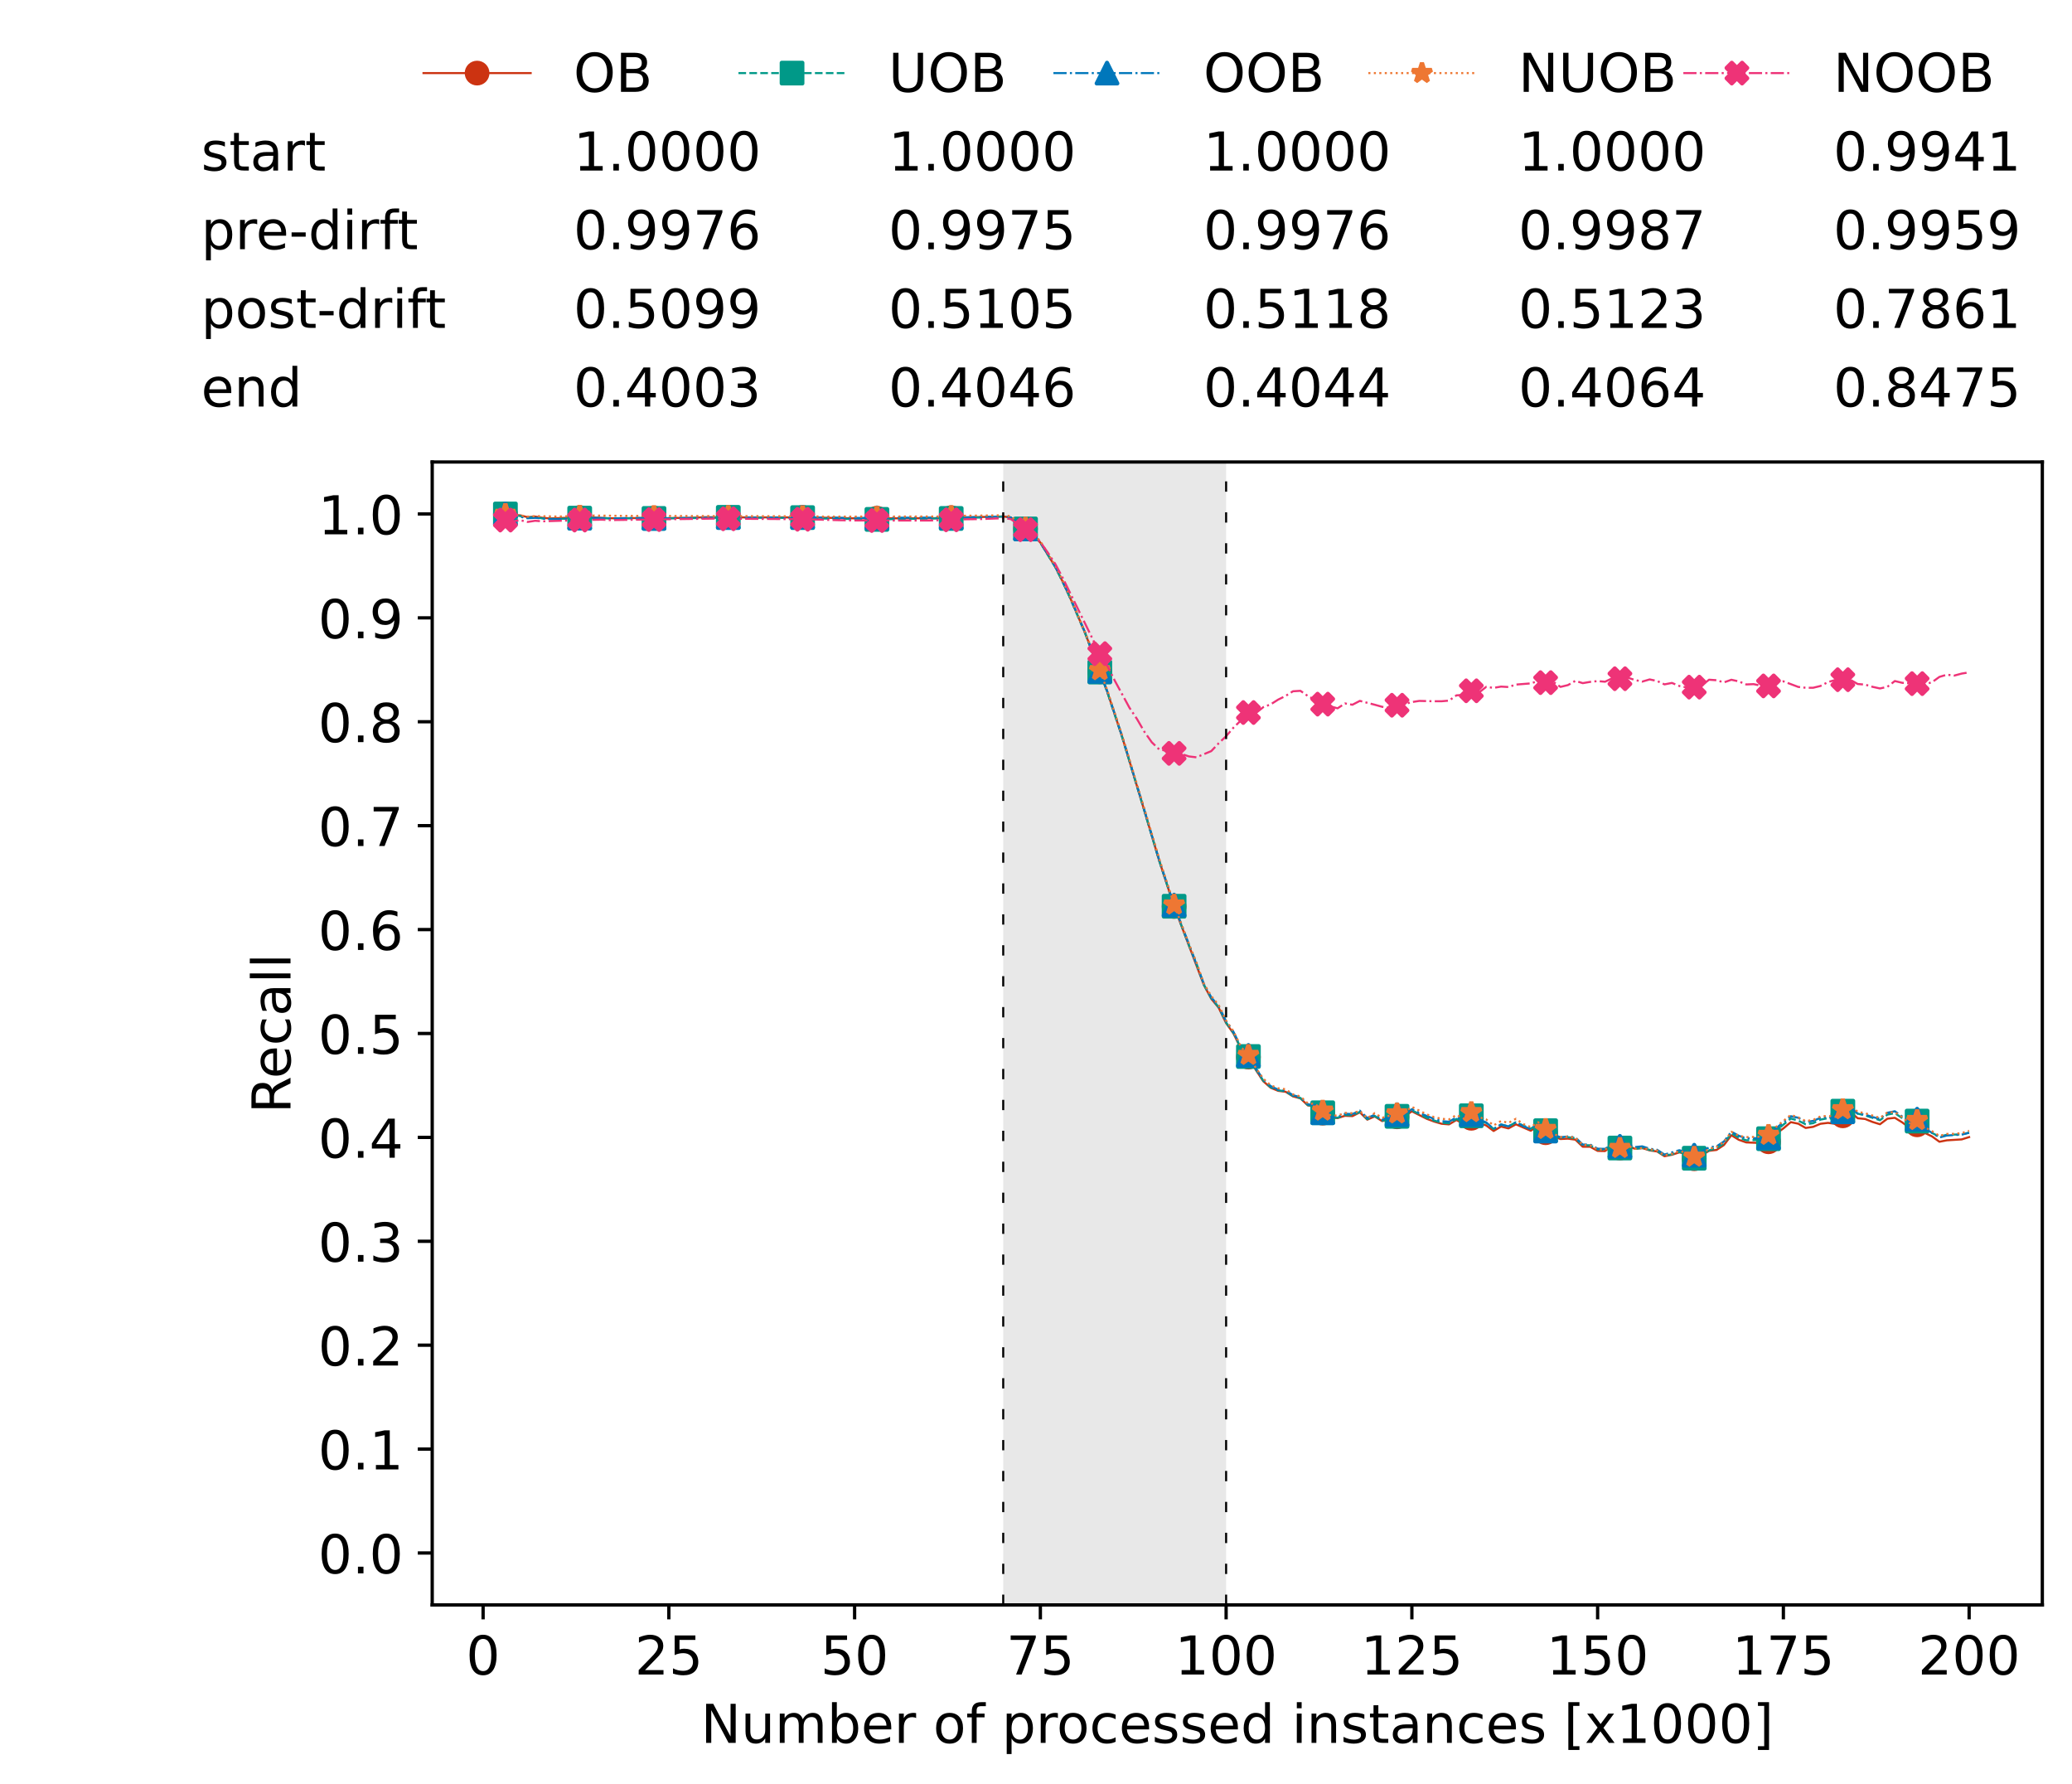 <?xml version="1.0" encoding="utf-8" standalone="no"?>
<!DOCTYPE svg PUBLIC "-//W3C//DTD SVG 1.1//EN"
  "http://www.w3.org/Graphics/SVG/1.1/DTD/svg11.dtd">
<!-- Created with matplotlib (https://matplotlib.org/) -->
<svg height="432.615pt" version="1.1" viewBox="0 0 502.65 432.615" width="502.65pt" xmlns="http://www.w3.org/2000/svg" xmlns:xlink="http://www.w3.org/1999/xlink">
 <defs>
  <style type="text/css">*{stroke-linecap:butt;stroke-linejoin:round;}</style>
 </defs>
 <g id="figure_1">
  <g id="patch_1">
   <path d="M 0 432.615 
L 502.65 432.615 
L 502.65 0 
L 0 0 
z
" style="fill:#ffffff;"/>
  </g>
  <g id="axes_1">
   <g id="patch_2">
    <path d="M 104.85 389.252 
L 495.45 389.252 
L 495.45 112.052 
L 104.85 112.052 
z
" style="fill:#ffffff;"/>
   </g>
   <g id="patch_3">
    <path clip-path="url(#p29a421e81a)" d="M 297.446 389.252 
L 297.446 112.052 
L 243.372 112.052 
L 243.372 389.252 
z
" style="fill:#d3d3d3;opacity:0.5;"/>
   </g>
   <g id="matplotlib.axis_1">
    <g id="xtick_1">
     <g id="line2d_1">
      <defs>
       <path d="M 0 0 
L 0 3.5 
" id="meb3dd0965c" style="stroke:#000000;stroke-width:0.8;"/>
      </defs>
      <g>
       <use style="stroke:#000000;stroke-width:0.8;" x="117.197" xlink:href="#meb3dd0965c" y="389.252"/>
      </g>
     </g>
     <g id="text_1">
      <!-- 0 -->
      <g transform="translate(113.061 406.13)scale(0.13 -0.13)">
       <defs>
        <path d="M 31.781 66.406 
Q 24.172 66.406 20.328 58.906 
Q 16.5 51.422 16.5 36.375 
Q 16.5 21.391 20.328 13.891 
Q 24.172 6.391 31.781 6.391 
Q 39.453 6.391 43.281 13.891 
Q 47.125 21.391 47.125 36.375 
Q 47.125 51.422 43.281 58.906 
Q 39.453 66.406 31.781 66.406 
z
M 31.781 74.219 
Q 44.047 74.219 50.516 64.516 
Q 56.984 54.828 56.984 36.375 
Q 56.984 17.969 50.516 8.266 
Q 44.047 -1.422 31.781 -1.422 
Q 19.531 -1.422 13.062 8.266 
Q 6.594 17.969 6.594 36.375 
Q 6.594 54.828 13.062 64.516 
Q 19.531 74.219 31.781 74.219 
z
" id="DejaVuSans-48"/>
       </defs>
       <use xlink:href="#DejaVuSans-48"/>
      </g>
     </g>
    </g>
    <g id="xtick_2">
     <g id="line2d_2">
      <g>
       <use style="stroke:#000000;stroke-width:0.8;" x="162.259" xlink:href="#meb3dd0965c" y="389.252"/>
      </g>
     </g>
     <g id="text_2">
      <!-- 25 -->
      <g transform="translate(153.988 406.13)scale(0.13 -0.13)">
       <defs>
        <path d="M 19.188 8.297 
L 53.609 8.297 
L 53.609 0 
L 7.328 0 
L 7.328 8.297 
Q 12.938 14.109 22.625 23.891 
Q 32.328 33.688 34.812 36.531 
Q 39.547 41.844 41.422 45.531 
Q 43.312 49.219 43.312 52.781 
Q 43.312 58.594 39.234 62.25 
Q 35.156 65.922 28.609 65.922 
Q 23.969 65.922 18.812 64.312 
Q 13.672 62.703 7.812 59.422 
L 7.812 69.391 
Q 13.766 71.781 18.938 73 
Q 24.125 74.219 28.422 74.219 
Q 39.75 74.219 46.484 68.547 
Q 53.219 62.891 53.219 53.422 
Q 53.219 48.922 51.531 44.891 
Q 49.859 40.875 45.406 35.406 
Q 44.188 33.984 37.641 27.219 
Q 31.109 20.453 19.188 8.297 
z
" id="DejaVuSans-50"/>
        <path d="M 10.797 72.906 
L 49.516 72.906 
L 49.516 64.594 
L 19.828 64.594 
L 19.828 46.734 
Q 21.969 47.469 24.109 47.828 
Q 26.266 48.188 28.422 48.188 
Q 40.625 48.188 47.75 41.5 
Q 54.891 34.812 54.891 23.391 
Q 54.891 11.625 47.562 5.094 
Q 40.234 -1.422 26.906 -1.422 
Q 22.312 -1.422 17.547 -0.641 
Q 12.797 0.141 7.719 1.703 
L 7.719 11.625 
Q 12.109 9.234 16.797 8.062 
Q 21.484 6.891 26.703 6.891 
Q 35.156 6.891 40.078 11.328 
Q 45.016 15.766 45.016 23.391 
Q 45.016 31 40.078 35.438 
Q 35.156 39.891 26.703 39.891 
Q 22.75 39.891 18.812 39.016 
Q 14.891 38.141 10.797 36.281 
z
" id="DejaVuSans-53"/>
       </defs>
       <use xlink:href="#DejaVuSans-50"/>
       <use x="63.623" xlink:href="#DejaVuSans-53"/>
      </g>
     </g>
    </g>
    <g id="xtick_3">
     <g id="line2d_3">
      <g>
       <use style="stroke:#000000;stroke-width:0.8;" x="207.322" xlink:href="#meb3dd0965c" y="389.252"/>
      </g>
     </g>
     <g id="text_3">
      <!-- 50 -->
      <g transform="translate(199.05 406.13)scale(0.13 -0.13)">
       <use xlink:href="#DejaVuSans-53"/>
       <use x="63.623" xlink:href="#DejaVuSans-48"/>
      </g>
     </g>
    </g>
    <g id="xtick_4">
     <g id="line2d_4">
      <g>
       <use style="stroke:#000000;stroke-width:0.8;" x="252.384" xlink:href="#meb3dd0965c" y="389.252"/>
      </g>
     </g>
     <g id="text_4">
      <!-- 75 -->
      <g transform="translate(244.113 406.13)scale(0.13 -0.13)">
       <defs>
        <path d="M 8.203 72.906 
L 55.078 72.906 
L 55.078 68.703 
L 28.609 0 
L 18.312 0 
L 43.219 64.594 
L 8.203 64.594 
z
" id="DejaVuSans-55"/>
       </defs>
       <use xlink:href="#DejaVuSans-55"/>
       <use x="63.623" xlink:href="#DejaVuSans-53"/>
      </g>
     </g>
    </g>
    <g id="xtick_5">
     <g id="line2d_5">
      <g>
       <use style="stroke:#000000;stroke-width:0.8;" x="297.446" xlink:href="#meb3dd0965c" y="389.252"/>
      </g>
     </g>
     <g id="text_5">
      <!-- 100 -->
      <g transform="translate(285.039 406.13)scale(0.13 -0.13)">
       <defs>
        <path d="M 12.406 8.297 
L 28.516 8.297 
L 28.516 63.922 
L 10.984 60.406 
L 10.984 69.391 
L 28.422 72.906 
L 38.281 72.906 
L 38.281 8.297 
L 54.391 8.297 
L 54.391 0 
L 12.406 0 
z
" id="DejaVuSans-49"/>
       </defs>
       <use xlink:href="#DejaVuSans-49"/>
       <use x="63.623" xlink:href="#DejaVuSans-48"/>
       <use x="127.246" xlink:href="#DejaVuSans-48"/>
      </g>
     </g>
    </g>
    <g id="xtick_6">
     <g id="line2d_6">
      <g>
       <use style="stroke:#000000;stroke-width:0.8;" x="342.509" xlink:href="#meb3dd0965c" y="389.252"/>
      </g>
     </g>
     <g id="text_6">
      <!-- 125 -->
      <g transform="translate(330.102 406.13)scale(0.13 -0.13)">
       <use xlink:href="#DejaVuSans-49"/>
       <use x="63.623" xlink:href="#DejaVuSans-50"/>
       <use x="127.246" xlink:href="#DejaVuSans-53"/>
      </g>
     </g>
    </g>
    <g id="xtick_7">
     <g id="line2d_7">
      <g>
       <use style="stroke:#000000;stroke-width:0.8;" x="387.571" xlink:href="#meb3dd0965c" y="389.252"/>
      </g>
     </g>
     <g id="text_7">
      <!-- 150 -->
      <g transform="translate(375.164 406.13)scale(0.13 -0.13)">
       <use xlink:href="#DejaVuSans-49"/>
       <use x="63.623" xlink:href="#DejaVuSans-53"/>
       <use x="127.246" xlink:href="#DejaVuSans-48"/>
      </g>
     </g>
    </g>
    <g id="xtick_8">
     <g id="line2d_8">
      <g>
       <use style="stroke:#000000;stroke-width:0.8;" x="432.633" xlink:href="#meb3dd0965c" y="389.252"/>
      </g>
     </g>
     <g id="text_8">
      <!-- 175 -->
      <g transform="translate(420.226 406.13)scale(0.13 -0.13)">
       <use xlink:href="#DejaVuSans-49"/>
       <use x="63.623" xlink:href="#DejaVuSans-55"/>
       <use x="127.246" xlink:href="#DejaVuSans-53"/>
      </g>
     </g>
    </g>
    <g id="xtick_9">
     <g id="line2d_9">
      <g>
       <use style="stroke:#000000;stroke-width:0.8;" x="477.695" xlink:href="#meb3dd0965c" y="389.252"/>
      </g>
     </g>
     <g id="text_9">
      <!-- 200 -->
      <g transform="translate(465.289 406.13)scale(0.13 -0.13)">
       <use xlink:href="#DejaVuSans-50"/>
       <use x="63.623" xlink:href="#DejaVuSans-48"/>
       <use x="127.246" xlink:href="#DejaVuSans-48"/>
      </g>
     </g>
    </g>
    <g id="text_10">
     <!-- Number of processed instances [x1000] -->
     <g transform="translate(170.025 422.711)scale(0.13 -0.13)">
      <defs>
       <path d="M 9.812 72.906 
L 23.094 72.906 
L 55.422 11.922 
L 55.422 72.906 
L 64.984 72.906 
L 64.984 0 
L 51.703 0 
L 19.391 60.984 
L 19.391 0 
L 9.812 0 
z
" id="DejaVuSans-78"/>
       <path d="M 8.5 21.578 
L 8.5 54.688 
L 17.484 54.688 
L 17.484 21.922 
Q 17.484 14.156 20.5 10.266 
Q 23.531 6.391 29.594 6.391 
Q 36.859 6.391 41.078 11.031 
Q 45.312 15.672 45.312 23.688 
L 45.312 54.688 
L 54.297 54.688 
L 54.297 0 
L 45.312 0 
L 45.312 8.406 
Q 42.047 3.422 37.719 1 
Q 33.406 -1.422 27.688 -1.422 
Q 18.266 -1.422 13.375 4.438 
Q 8.5 10.297 8.5 21.578 
z
M 31.109 56 
z
" id="DejaVuSans-117"/>
       <path d="M 52 44.188 
Q 55.375 50.25 60.062 53.125 
Q 64.75 56 71.094 56 
Q 79.641 56 84.281 50.016 
Q 88.922 44.047 88.922 33.016 
L 88.922 0 
L 79.891 0 
L 79.891 32.719 
Q 79.891 40.578 77.094 44.375 
Q 74.312 48.188 68.609 48.188 
Q 61.625 48.188 57.562 43.547 
Q 53.516 38.922 53.516 30.906 
L 53.516 0 
L 44.484 0 
L 44.484 32.719 
Q 44.484 40.625 41.703 44.406 
Q 38.922 48.188 33.109 48.188 
Q 26.219 48.188 22.156 43.531 
Q 18.109 38.875 18.109 30.906 
L 18.109 0 
L 9.078 0 
L 9.078 54.688 
L 18.109 54.688 
L 18.109 46.188 
Q 21.188 51.219 25.484 53.609 
Q 29.781 56 35.688 56 
Q 41.656 56 45.828 52.969 
Q 50 49.953 52 44.188 
z
" id="DejaVuSans-109"/>
       <path d="M 48.688 27.297 
Q 48.688 37.203 44.609 42.844 
Q 40.531 48.484 33.406 48.484 
Q 26.266 48.484 22.188 42.844 
Q 18.109 37.203 18.109 27.297 
Q 18.109 17.391 22.188 11.75 
Q 26.266 6.109 33.406 6.109 
Q 40.531 6.109 44.609 11.75 
Q 48.688 17.391 48.688 27.297 
z
M 18.109 46.391 
Q 20.953 51.266 25.266 53.625 
Q 29.594 56 35.594 56 
Q 45.562 56 51.781 48.094 
Q 58.016 40.188 58.016 27.297 
Q 58.016 14.406 51.781 6.484 
Q 45.562 -1.422 35.594 -1.422 
Q 29.594 -1.422 25.266 0.953 
Q 20.953 3.328 18.109 8.203 
L 18.109 0 
L 9.078 0 
L 9.078 75.984 
L 18.109 75.984 
z
" id="DejaVuSans-98"/>
       <path d="M 56.203 29.594 
L 56.203 25.203 
L 14.891 25.203 
Q 15.484 15.922 20.484 11.062 
Q 25.484 6.203 34.422 6.203 
Q 39.594 6.203 44.453 7.469 
Q 49.312 8.734 54.109 11.281 
L 54.109 2.781 
Q 49.266 0.734 44.188 -0.344 
Q 39.109 -1.422 33.891 -1.422 
Q 20.797 -1.422 13.156 6.188 
Q 5.516 13.812 5.516 26.812 
Q 5.516 40.234 12.766 48.109 
Q 20.016 56 32.328 56 
Q 43.359 56 49.781 48.891 
Q 56.203 41.797 56.203 29.594 
z
M 47.219 32.234 
Q 47.125 39.594 43.094 43.984 
Q 39.062 48.391 32.422 48.391 
Q 24.906 48.391 20.391 44.141 
Q 15.875 39.891 15.188 32.172 
z
" id="DejaVuSans-101"/>
       <path d="M 41.109 46.297 
Q 39.594 47.172 37.812 47.578 
Q 36.031 48 33.891 48 
Q 26.266 48 22.188 43.047 
Q 18.109 38.094 18.109 28.812 
L 18.109 0 
L 9.078 0 
L 9.078 54.688 
L 18.109 54.688 
L 18.109 46.188 
Q 20.953 51.172 25.484 53.578 
Q 30.031 56 36.531 56 
Q 37.453 56 38.578 55.875 
Q 39.703 55.766 41.062 55.516 
z
" id="DejaVuSans-114"/>
       <path id="DejaVuSans-32"/>
       <path d="M 30.609 48.391 
Q 23.391 48.391 19.188 42.75 
Q 14.984 37.109 14.984 27.297 
Q 14.984 17.484 19.156 11.844 
Q 23.344 6.203 30.609 6.203 
Q 37.797 6.203 41.984 11.859 
Q 46.188 17.531 46.188 27.297 
Q 46.188 37.016 41.984 42.703 
Q 37.797 48.391 30.609 48.391 
z
M 30.609 56 
Q 42.328 56 49.016 48.375 
Q 55.719 40.766 55.719 27.297 
Q 55.719 13.875 49.016 6.219 
Q 42.328 -1.422 30.609 -1.422 
Q 18.844 -1.422 12.172 6.219 
Q 5.516 13.875 5.516 27.297 
Q 5.516 40.766 12.172 48.375 
Q 18.844 56 30.609 56 
z
" id="DejaVuSans-111"/>
       <path d="M 37.109 75.984 
L 37.109 68.5 
L 28.516 68.5 
Q 23.688 68.5 21.797 66.547 
Q 19.922 64.594 19.922 59.516 
L 19.922 54.688 
L 34.719 54.688 
L 34.719 47.703 
L 19.922 47.703 
L 19.922 0 
L 10.891 0 
L 10.891 47.703 
L 2.297 47.703 
L 2.297 54.688 
L 10.891 54.688 
L 10.891 58.5 
Q 10.891 67.625 15.141 71.797 
Q 19.391 75.984 28.609 75.984 
z
" id="DejaVuSans-102"/>
       <path d="M 18.109 8.203 
L 18.109 -20.797 
L 9.078 -20.797 
L 9.078 54.688 
L 18.109 54.688 
L 18.109 46.391 
Q 20.953 51.266 25.266 53.625 
Q 29.594 56 35.594 56 
Q 45.562 56 51.781 48.094 
Q 58.016 40.188 58.016 27.297 
Q 58.016 14.406 51.781 6.484 
Q 45.562 -1.422 35.594 -1.422 
Q 29.594 -1.422 25.266 0.953 
Q 20.953 3.328 18.109 8.203 
z
M 48.688 27.297 
Q 48.688 37.203 44.609 42.844 
Q 40.531 48.484 33.406 48.484 
Q 26.266 48.484 22.188 42.844 
Q 18.109 37.203 18.109 27.297 
Q 18.109 17.391 22.188 11.75 
Q 26.266 6.109 33.406 6.109 
Q 40.531 6.109 44.609 11.75 
Q 48.688 17.391 48.688 27.297 
z
" id="DejaVuSans-112"/>
       <path d="M 48.781 52.594 
L 48.781 44.188 
Q 44.969 46.297 41.141 47.344 
Q 37.312 48.391 33.406 48.391 
Q 24.656 48.391 19.812 42.844 
Q 14.984 37.312 14.984 27.297 
Q 14.984 17.281 19.812 11.734 
Q 24.656 6.203 33.406 6.203 
Q 37.312 6.203 41.141 7.25 
Q 44.969 8.297 48.781 10.406 
L 48.781 2.094 
Q 45.016 0.344 40.984 -0.531 
Q 36.969 -1.422 32.422 -1.422 
Q 20.062 -1.422 12.781 6.344 
Q 5.516 14.109 5.516 27.297 
Q 5.516 40.672 12.859 48.328 
Q 20.219 56 33.016 56 
Q 37.156 56 41.109 55.141 
Q 45.062 54.297 48.781 52.594 
z
" id="DejaVuSans-99"/>
       <path d="M 44.281 53.078 
L 44.281 44.578 
Q 40.484 46.531 36.375 47.5 
Q 32.281 48.484 27.875 48.484 
Q 21.188 48.484 17.844 46.438 
Q 14.5 44.391 14.5 40.281 
Q 14.5 37.156 16.891 35.375 
Q 19.281 33.594 26.516 31.984 
L 29.594 31.297 
Q 39.156 29.25 43.188 25.516 
Q 47.219 21.781 47.219 15.094 
Q 47.219 7.469 41.188 3.016 
Q 35.156 -1.422 24.609 -1.422 
Q 20.219 -1.422 15.453 -0.562 
Q 10.688 0.297 5.422 2 
L 5.422 11.281 
Q 10.406 8.688 15.234 7.391 
Q 20.062 6.109 24.812 6.109 
Q 31.156 6.109 34.562 8.281 
Q 37.984 10.453 37.984 14.406 
Q 37.984 18.062 35.516 20.016 
Q 33.062 21.969 24.703 23.781 
L 21.578 24.516 
Q 13.234 26.266 9.516 29.906 
Q 5.812 33.547 5.812 39.891 
Q 5.812 47.609 11.281 51.797 
Q 16.75 56 26.812 56 
Q 31.781 56 36.172 55.266 
Q 40.578 54.547 44.281 53.078 
z
" id="DejaVuSans-115"/>
       <path d="M 45.406 46.391 
L 45.406 75.984 
L 54.391 75.984 
L 54.391 0 
L 45.406 0 
L 45.406 8.203 
Q 42.578 3.328 38.25 0.953 
Q 33.938 -1.422 27.875 -1.422 
Q 17.969 -1.422 11.734 6.484 
Q 5.516 14.406 5.516 27.297 
Q 5.516 40.188 11.734 48.094 
Q 17.969 56 27.875 56 
Q 33.938 56 38.25 53.625 
Q 42.578 51.266 45.406 46.391 
z
M 14.797 27.297 
Q 14.797 17.391 18.875 11.75 
Q 22.953 6.109 30.078 6.109 
Q 37.203 6.109 41.297 11.75 
Q 45.406 17.391 45.406 27.297 
Q 45.406 37.203 41.297 42.844 
Q 37.203 48.484 30.078 48.484 
Q 22.953 48.484 18.875 42.844 
Q 14.797 37.203 14.797 27.297 
z
" id="DejaVuSans-100"/>
       <path d="M 9.422 54.688 
L 18.406 54.688 
L 18.406 0 
L 9.422 0 
z
M 9.422 75.984 
L 18.406 75.984 
L 18.406 64.594 
L 9.422 64.594 
z
" id="DejaVuSans-105"/>
       <path d="M 54.891 33.016 
L 54.891 0 
L 45.906 0 
L 45.906 32.719 
Q 45.906 40.484 42.875 44.328 
Q 39.844 48.188 33.797 48.188 
Q 26.516 48.188 22.312 43.547 
Q 18.109 38.922 18.109 30.906 
L 18.109 0 
L 9.078 0 
L 9.078 54.688 
L 18.109 54.688 
L 18.109 46.188 
Q 21.344 51.125 25.703 53.562 
Q 30.078 56 35.797 56 
Q 45.219 56 50.047 50.172 
Q 54.891 44.344 54.891 33.016 
z
" id="DejaVuSans-110"/>
       <path d="M 18.312 70.219 
L 18.312 54.688 
L 36.812 54.688 
L 36.812 47.703 
L 18.312 47.703 
L 18.312 18.016 
Q 18.312 11.328 20.141 9.422 
Q 21.969 7.516 27.594 7.516 
L 36.812 7.516 
L 36.812 0 
L 27.594 0 
Q 17.188 0 13.234 3.875 
Q 9.281 7.766 9.281 18.016 
L 9.281 47.703 
L 2.688 47.703 
L 2.688 54.688 
L 9.281 54.688 
L 9.281 70.219 
z
" id="DejaVuSans-116"/>
       <path d="M 34.281 27.484 
Q 23.391 27.484 19.188 25 
Q 14.984 22.516 14.984 16.5 
Q 14.984 11.719 18.141 8.906 
Q 21.297 6.109 26.703 6.109 
Q 34.188 6.109 38.703 11.406 
Q 43.219 16.703 43.219 25.484 
L 43.219 27.484 
z
M 52.203 31.203 
L 52.203 0 
L 43.219 0 
L 43.219 8.297 
Q 40.141 3.328 35.547 0.953 
Q 30.953 -1.422 24.312 -1.422 
Q 15.922 -1.422 10.953 3.297 
Q 6 8.016 6 15.922 
Q 6 25.141 12.172 29.828 
Q 18.359 34.516 30.609 34.516 
L 43.219 34.516 
L 43.219 35.406 
Q 43.219 41.609 39.141 45 
Q 35.062 48.391 27.688 48.391 
Q 23 48.391 18.547 47.266 
Q 14.109 46.141 10.016 43.891 
L 10.016 52.203 
Q 14.938 54.109 19.578 55.047 
Q 24.219 56 28.609 56 
Q 40.484 56 46.344 49.844 
Q 52.203 43.703 52.203 31.203 
z
" id="DejaVuSans-97"/>
       <path d="M 8.594 75.984 
L 29.297 75.984 
L 29.297 69 
L 17.578 69 
L 17.578 -6.203 
L 29.297 -6.203 
L 29.297 -13.188 
L 8.594 -13.188 
z
" id="DejaVuSans-91"/>
       <path d="M 54.891 54.688 
L 35.109 28.078 
L 55.906 0 
L 45.312 0 
L 29.391 21.484 
L 13.484 0 
L 2.875 0 
L 24.125 28.609 
L 4.688 54.688 
L 15.281 54.688 
L 29.781 35.203 
L 44.281 54.688 
z
" id="DejaVuSans-120"/>
       <path d="M 30.422 75.984 
L 30.422 -13.188 
L 9.719 -13.188 
L 9.719 -6.203 
L 21.391 -6.203 
L 21.391 69 
L 9.719 69 
L 9.719 75.984 
z
" id="DejaVuSans-93"/>
      </defs>
      <use xlink:href="#DejaVuSans-78"/>
      <use x="74.805" xlink:href="#DejaVuSans-117"/>
      <use x="138.184" xlink:href="#DejaVuSans-109"/>
      <use x="235.596" xlink:href="#DejaVuSans-98"/>
      <use x="299.072" xlink:href="#DejaVuSans-101"/>
      <use x="360.596" xlink:href="#DejaVuSans-114"/>
      <use x="401.709" xlink:href="#DejaVuSans-32"/>
      <use x="433.496" xlink:href="#DejaVuSans-111"/>
      <use x="494.678" xlink:href="#DejaVuSans-102"/>
      <use x="529.883" xlink:href="#DejaVuSans-32"/>
      <use x="561.67" xlink:href="#DejaVuSans-112"/>
      <use x="625.146" xlink:href="#DejaVuSans-114"/>
      <use x="664.01" xlink:href="#DejaVuSans-111"/>
      <use x="725.191" xlink:href="#DejaVuSans-99"/>
      <use x="780.172" xlink:href="#DejaVuSans-101"/>
      <use x="841.695" xlink:href="#DejaVuSans-115"/>
      <use x="893.795" xlink:href="#DejaVuSans-115"/>
      <use x="945.895" xlink:href="#DejaVuSans-101"/>
      <use x="1007.418" xlink:href="#DejaVuSans-100"/>
      <use x="1070.895" xlink:href="#DejaVuSans-32"/>
      <use x="1102.682" xlink:href="#DejaVuSans-105"/>
      <use x="1130.465" xlink:href="#DejaVuSans-110"/>
      <use x="1193.844" xlink:href="#DejaVuSans-115"/>
      <use x="1245.943" xlink:href="#DejaVuSans-116"/>
      <use x="1285.152" xlink:href="#DejaVuSans-97"/>
      <use x="1346.432" xlink:href="#DejaVuSans-110"/>
      <use x="1409.811" xlink:href="#DejaVuSans-99"/>
      <use x="1464.791" xlink:href="#DejaVuSans-101"/>
      <use x="1526.314" xlink:href="#DejaVuSans-115"/>
      <use x="1578.414" xlink:href="#DejaVuSans-32"/>
      <use x="1610.201" xlink:href="#DejaVuSans-91"/>
      <use x="1649.215" xlink:href="#DejaVuSans-120"/>
      <use x="1708.395" xlink:href="#DejaVuSans-49"/>
      <use x="1772.018" xlink:href="#DejaVuSans-48"/>
      <use x="1835.641" xlink:href="#DejaVuSans-48"/>
      <use x="1899.264" xlink:href="#DejaVuSans-48"/>
      <use x="1962.887" xlink:href="#DejaVuSans-93"/>
     </g>
    </g>
   </g>
   <g id="matplotlib.axis_2">
    <g id="ytick_1">
     <g id="line2d_10">
      <defs>
       <path d="M 0 0 
L -3.5 0 
" id="m135da192e6" style="stroke:#000000;stroke-width:0.8;"/>
      </defs>
      <g>
       <use style="stroke:#000000;stroke-width:0.8;" x="104.85" xlink:href="#m135da192e6" y="376.652"/>
      </g>
     </g>
     <g id="text_11">
      <!-- 0.0 -->
      <g transform="translate(77.176 381.591)scale(0.13 -0.13)">
       <defs>
        <path d="M 10.688 12.406 
L 21 12.406 
L 21 0 
L 10.688 0 
z
" id="DejaVuSans-46"/>
       </defs>
       <use xlink:href="#DejaVuSans-48"/>
       <use x="63.623" xlink:href="#DejaVuSans-46"/>
       <use x="95.41" xlink:href="#DejaVuSans-48"/>
      </g>
     </g>
    </g>
    <g id="ytick_2">
     <g id="line2d_11">
      <g>
       <use style="stroke:#000000;stroke-width:0.8;" x="104.85" xlink:href="#m135da192e6" y="351.452"/>
      </g>
     </g>
     <g id="text_12">
      <!-- 0.1 -->
      <g transform="translate(77.176 356.391)scale(0.13 -0.13)">
       <use xlink:href="#DejaVuSans-48"/>
       <use x="63.623" xlink:href="#DejaVuSans-46"/>
       <use x="95.41" xlink:href="#DejaVuSans-49"/>
      </g>
     </g>
    </g>
    <g id="ytick_3">
     <g id="line2d_12">
      <g>
       <use style="stroke:#000000;stroke-width:0.8;" x="104.85" xlink:href="#m135da192e6" y="326.252"/>
      </g>
     </g>
     <g id="text_13">
      <!-- 0.2 -->
      <g transform="translate(77.176 331.191)scale(0.13 -0.13)">
       <use xlink:href="#DejaVuSans-48"/>
       <use x="63.623" xlink:href="#DejaVuSans-46"/>
       <use x="95.41" xlink:href="#DejaVuSans-50"/>
      </g>
     </g>
    </g>
    <g id="ytick_4">
     <g id="line2d_13">
      <g>
       <use style="stroke:#000000;stroke-width:0.8;" x="104.85" xlink:href="#m135da192e6" y="301.052"/>
      </g>
     </g>
     <g id="text_14">
      <!-- 0.3 -->
      <g transform="translate(77.176 305.991)scale(0.13 -0.13)">
       <defs>
        <path d="M 40.578 39.312 
Q 47.656 37.797 51.625 33 
Q 55.609 28.219 55.609 21.188 
Q 55.609 10.406 48.188 4.484 
Q 40.766 -1.422 27.094 -1.422 
Q 22.516 -1.422 17.656 -0.516 
Q 12.797 0.391 7.625 2.203 
L 7.625 11.719 
Q 11.719 9.328 16.594 8.109 
Q 21.484 6.891 26.812 6.891 
Q 36.078 6.891 40.938 10.547 
Q 45.797 14.203 45.797 21.188 
Q 45.797 27.641 41.281 31.266 
Q 36.766 34.906 28.719 34.906 
L 20.219 34.906 
L 20.219 43.016 
L 29.109 43.016 
Q 36.375 43.016 40.234 45.922 
Q 44.094 48.828 44.094 54.297 
Q 44.094 59.906 40.109 62.906 
Q 36.141 65.922 28.719 65.922 
Q 24.656 65.922 20.016 65.031 
Q 15.375 64.156 9.812 62.312 
L 9.812 71.094 
Q 15.438 72.656 20.344 73.438 
Q 25.25 74.219 29.594 74.219 
Q 40.828 74.219 47.359 69.109 
Q 53.906 64.016 53.906 55.328 
Q 53.906 49.266 50.438 45.094 
Q 46.969 40.922 40.578 39.312 
z
" id="DejaVuSans-51"/>
       </defs>
       <use xlink:href="#DejaVuSans-48"/>
       <use x="63.623" xlink:href="#DejaVuSans-46"/>
       <use x="95.41" xlink:href="#DejaVuSans-51"/>
      </g>
     </g>
    </g>
    <g id="ytick_5">
     <g id="line2d_14">
      <g>
       <use style="stroke:#000000;stroke-width:0.8;" x="104.85" xlink:href="#m135da192e6" y="275.852"/>
      </g>
     </g>
     <g id="text_15">
      <!-- 0.4 -->
      <g transform="translate(77.176 280.791)scale(0.13 -0.13)">
       <defs>
        <path d="M 37.797 64.312 
L 12.891 25.391 
L 37.797 25.391 
z
M 35.203 72.906 
L 47.609 72.906 
L 47.609 25.391 
L 58.016 25.391 
L 58.016 17.188 
L 47.609 17.188 
L 47.609 0 
L 37.797 0 
L 37.797 17.188 
L 4.891 17.188 
L 4.891 26.703 
z
" id="DejaVuSans-52"/>
       </defs>
       <use xlink:href="#DejaVuSans-48"/>
       <use x="63.623" xlink:href="#DejaVuSans-46"/>
       <use x="95.41" xlink:href="#DejaVuSans-52"/>
      </g>
     </g>
    </g>
    <g id="ytick_6">
     <g id="line2d_15">
      <g>
       <use style="stroke:#000000;stroke-width:0.8;" x="104.85" xlink:href="#m135da192e6" y="250.652"/>
      </g>
     </g>
     <g id="text_16">
      <!-- 0.5 -->
      <g transform="translate(77.176 255.591)scale(0.13 -0.13)">
       <use xlink:href="#DejaVuSans-48"/>
       <use x="63.623" xlink:href="#DejaVuSans-46"/>
       <use x="95.41" xlink:href="#DejaVuSans-53"/>
      </g>
     </g>
    </g>
    <g id="ytick_7">
     <g id="line2d_16">
      <g>
       <use style="stroke:#000000;stroke-width:0.8;" x="104.85" xlink:href="#m135da192e6" y="225.452"/>
      </g>
     </g>
     <g id="text_17">
      <!-- 0.6 -->
      <g transform="translate(77.176 230.391)scale(0.13 -0.13)">
       <defs>
        <path d="M 33.016 40.375 
Q 26.375 40.375 22.484 35.828 
Q 18.609 31.297 18.609 23.391 
Q 18.609 15.531 22.484 10.953 
Q 26.375 6.391 33.016 6.391 
Q 39.656 6.391 43.531 10.953 
Q 47.406 15.531 47.406 23.391 
Q 47.406 31.297 43.531 35.828 
Q 39.656 40.375 33.016 40.375 
z
M 52.594 71.297 
L 52.594 62.312 
Q 48.875 64.062 45.094 64.984 
Q 41.312 65.922 37.594 65.922 
Q 27.828 65.922 22.672 59.328 
Q 17.531 52.734 16.797 39.406 
Q 19.672 43.656 24.016 45.922 
Q 28.375 48.188 33.594 48.188 
Q 44.578 48.188 50.953 41.516 
Q 57.328 34.859 57.328 23.391 
Q 57.328 12.156 50.688 5.359 
Q 44.047 -1.422 33.016 -1.422 
Q 20.359 -1.422 13.672 8.266 
Q 6.984 17.969 6.984 36.375 
Q 6.984 53.656 15.188 63.938 
Q 23.391 74.219 37.203 74.219 
Q 40.922 74.219 44.703 73.484 
Q 48.484 72.75 52.594 71.297 
z
" id="DejaVuSans-54"/>
       </defs>
       <use xlink:href="#DejaVuSans-48"/>
       <use x="63.623" xlink:href="#DejaVuSans-46"/>
       <use x="95.41" xlink:href="#DejaVuSans-54"/>
      </g>
     </g>
    </g>
    <g id="ytick_8">
     <g id="line2d_17">
      <g>
       <use style="stroke:#000000;stroke-width:0.8;" x="104.85" xlink:href="#m135da192e6" y="200.252"/>
      </g>
     </g>
     <g id="text_18">
      <!-- 0.7 -->
      <g transform="translate(77.176 205.191)scale(0.13 -0.13)">
       <use xlink:href="#DejaVuSans-48"/>
       <use x="63.623" xlink:href="#DejaVuSans-46"/>
       <use x="95.41" xlink:href="#DejaVuSans-55"/>
      </g>
     </g>
    </g>
    <g id="ytick_9">
     <g id="line2d_18">
      <g>
       <use style="stroke:#000000;stroke-width:0.8;" x="104.85" xlink:href="#m135da192e6" y="175.052"/>
      </g>
     </g>
     <g id="text_19">
      <!-- 0.8 -->
      <g transform="translate(77.176 179.991)scale(0.13 -0.13)">
       <defs>
        <path d="M 31.781 34.625 
Q 24.75 34.625 20.719 30.859 
Q 16.703 27.094 16.703 20.516 
Q 16.703 13.922 20.719 10.156 
Q 24.75 6.391 31.781 6.391 
Q 38.812 6.391 42.859 10.172 
Q 46.922 13.969 46.922 20.516 
Q 46.922 27.094 42.891 30.859 
Q 38.875 34.625 31.781 34.625 
z
M 21.922 38.812 
Q 15.578 40.375 12.031 44.719 
Q 8.5 49.078 8.5 55.328 
Q 8.5 64.062 14.719 69.141 
Q 20.953 74.219 31.781 74.219 
Q 42.672 74.219 48.875 69.141 
Q 55.078 64.062 55.078 55.328 
Q 55.078 49.078 51.531 44.719 
Q 48 40.375 41.703 38.812 
Q 48.828 37.156 52.797 32.312 
Q 56.781 27.484 56.781 20.516 
Q 56.781 9.906 50.312 4.234 
Q 43.844 -1.422 31.781 -1.422 
Q 19.734 -1.422 13.25 4.234 
Q 6.781 9.906 6.781 20.516 
Q 6.781 27.484 10.781 32.312 
Q 14.797 37.156 21.922 38.812 
z
M 18.312 54.391 
Q 18.312 48.734 21.844 45.562 
Q 25.391 42.391 31.781 42.391 
Q 38.141 42.391 41.719 45.562 
Q 45.312 48.734 45.312 54.391 
Q 45.312 60.062 41.719 63.234 
Q 38.141 66.406 31.781 66.406 
Q 25.391 66.406 21.844 63.234 
Q 18.312 60.062 18.312 54.391 
z
" id="DejaVuSans-56"/>
       </defs>
       <use xlink:href="#DejaVuSans-48"/>
       <use x="63.623" xlink:href="#DejaVuSans-46"/>
       <use x="95.41" xlink:href="#DejaVuSans-56"/>
      </g>
     </g>
    </g>
    <g id="ytick_10">
     <g id="line2d_19">
      <g>
       <use style="stroke:#000000;stroke-width:0.8;" x="104.85" xlink:href="#m135da192e6" y="149.852"/>
      </g>
     </g>
     <g id="text_20">
      <!-- 0.9 -->
      <g transform="translate(77.176 154.791)scale(0.13 -0.13)">
       <defs>
        <path d="M 10.984 1.516 
L 10.984 10.5 
Q 14.703 8.734 18.5 7.812 
Q 22.312 6.891 25.984 6.891 
Q 35.75 6.891 40.891 13.453 
Q 46.047 20.016 46.781 33.406 
Q 43.953 29.203 39.594 26.953 
Q 35.25 24.703 29.984 24.703 
Q 19.047 24.703 12.672 31.312 
Q 6.297 37.938 6.297 49.422 
Q 6.297 60.641 12.938 67.422 
Q 19.578 74.219 30.609 74.219 
Q 43.266 74.219 49.922 64.516 
Q 56.594 54.828 56.594 36.375 
Q 56.594 19.141 48.406 8.859 
Q 40.234 -1.422 26.422 -1.422 
Q 22.703 -1.422 18.891 -0.688 
Q 15.094 0.047 10.984 1.516 
z
M 30.609 32.422 
Q 37.25 32.422 41.125 36.953 
Q 45.016 41.5 45.016 49.422 
Q 45.016 57.281 41.125 61.844 
Q 37.25 66.406 30.609 66.406 
Q 23.969 66.406 20.094 61.844 
Q 16.219 57.281 16.219 49.422 
Q 16.219 41.5 20.094 36.953 
Q 23.969 32.422 30.609 32.422 
z
" id="DejaVuSans-57"/>
       </defs>
       <use xlink:href="#DejaVuSans-48"/>
       <use x="63.623" xlink:href="#DejaVuSans-46"/>
       <use x="95.41" xlink:href="#DejaVuSans-57"/>
      </g>
     </g>
    </g>
    <g id="ytick_11">
     <g id="line2d_20">
      <g>
       <use style="stroke:#000000;stroke-width:0.8;" x="104.85" xlink:href="#m135da192e6" y="124.652"/>
      </g>
     </g>
     <g id="text_21">
      <!-- 1.0 -->
      <g transform="translate(77.176 129.591)scale(0.13 -0.13)">
       <use xlink:href="#DejaVuSans-49"/>
       <use x="63.623" xlink:href="#DejaVuSans-46"/>
       <use x="95.41" xlink:href="#DejaVuSans-48"/>
      </g>
     </g>
    </g>
    <g id="text_22">
     <!-- Recall -->
     <g transform="translate(70.472 270.044)rotate(-90)scale(0.13 -0.13)">
      <defs>
       <path d="M 44.391 34.188 
Q 47.562 33.109 50.562 29.594 
Q 53.562 26.078 56.594 19.922 
L 66.609 0 
L 56 0 
L 46.688 18.703 
Q 43.062 26.031 39.672 28.422 
Q 36.281 30.812 30.422 30.812 
L 19.672 30.812 
L 19.672 0 
L 9.812 0 
L 9.812 72.906 
L 32.078 72.906 
Q 44.578 72.906 50.734 67.672 
Q 56.891 62.453 56.891 51.906 
Q 56.891 45.016 53.688 40.469 
Q 50.484 35.938 44.391 34.188 
z
M 19.672 64.797 
L 19.672 38.922 
L 32.078 38.922 
Q 39.203 38.922 42.844 42.219 
Q 46.484 45.516 46.484 51.906 
Q 46.484 58.297 42.844 61.547 
Q 39.203 64.797 32.078 64.797 
z
" id="DejaVuSans-82"/>
       <path d="M 9.422 75.984 
L 18.406 75.984 
L 18.406 0 
L 9.422 0 
z
" id="DejaVuSans-108"/>
      </defs>
      <use xlink:href="#DejaVuSans-82"/>
      <use x="64.982" xlink:href="#DejaVuSans-101"/>
      <use x="126.506" xlink:href="#DejaVuSans-99"/>
      <use x="181.486" xlink:href="#DejaVuSans-97"/>
      <use x="242.766" xlink:href="#DejaVuSans-108"/>
      <use x="270.549" xlink:href="#DejaVuSans-108"/>
     </g>
    </g>
   </g>
   <g id="line2d_21"/>
   <g id="line2d_22"/>
   <g id="line2d_23"/>
   <g id="line2d_24"/>
   <g id="line2d_25"/>
   <g id="line2d_26">
    <path clip-path="url(#p29a421e81a)" d="M 122.605 124.652 
L 124.407 124.912 
L 126.21 124.991 
L 128.012 125.437 
L 129.815 125.28 
L 131.617 125.584 
L 133.419 125.737 
L 137.024 125.602 
L 144.234 125.513 
L 147.839 125.7 
L 156.852 125.635 
L 162.259 125.684 
L 164.062 125.603 
L 165.864 125.652 
L 171.272 125.432 
L 176.679 125.479 
L 196.507 125.49 
L 207.322 125.719 
L 214.532 125.722 
L 228.952 125.669 
L 232.557 125.52 
L 243.372 125.263 
L 245.174 125.502 
L 250.581 129.736 
L 252.384 131.595 
L 255.989 137.453 
L 257.791 141.062 
L 259.594 144.959 
L 263.199 153.415 
L 266.804 162.933 
L 268.606 167.748 
L 272.211 178.671 
L 277.619 196.643 
L 281.224 208.772 
L 284.829 219.845 
L 292.039 238.871 
L 293.841 242.242 
L 295.644 244.416 
L 297.446 248.152 
L 299.249 250.687 
L 301.051 254.396 
L 302.854 256.378 
L 304.656 259.497 
L 306.459 262.243 
L 308.261 263.824 
L 310.064 264.564 
L 311.866 264.785 
L 313.669 265.911 
L 315.471 266.398 
L 317.274 268.103 
L 319.076 268.33 
L 320.879 269.972 
L 322.681 271.017 
L 324.484 271.182 
L 326.286 270.62 
L 328.089 270.696 
L 329.891 269.778 
L 331.694 271.556 
L 333.496 270.771 
L 335.299 271.91 
L 338.904 270.866 
L 340.706 270.807 
L 342.509 269.534 
L 346.114 271.349 
L 347.916 272.023 
L 349.719 272.553 
L 351.521 272.698 
L 353.324 271.634 
L 355.126 272.677 
L 356.928 271.22 
L 358.731 272.379 
L 360.533 272.954 
L 362.336 274.303 
L 364.138 273.222 
L 365.941 273.677 
L 367.743 272.684 
L 371.348 274.242 
L 373.151 273.057 
L 374.953 274.725 
L 376.756 275.555 
L 378.558 276.254 
L 380.361 276.162 
L 382.163 276.401 
L 383.966 278.129 
L 385.768 278.129 
L 387.571 279.131 
L 389.373 279.171 
L 391.176 277.708 
L 392.978 278.436 
L 394.781 277.81 
L 396.583 278.623 
L 398.386 278.436 
L 400.188 279.007 
L 401.991 279.265 
L 403.793 280.426 
L 405.596 280.071 
L 407.398 279.487 
L 409.201 279.92 
L 411.003 281.03 
L 412.806 280.184 
L 414.608 279.108 
L 416.411 278.902 
L 418.213 277.71 
L 420.016 275.333 
L 421.818 276.443 
L 423.621 277.073 
L 427.226 277.219 
L 429.028 276.917 
L 430.831 274.993 
L 432.633 273.677 
L 434.436 272.16 
L 436.238 272.537 
L 438.041 273.568 
L 439.843 273.3 
L 441.646 272.555 
L 443.448 272.336 
L 445.251 272.568 
L 447.053 270.627 
L 448.856 269.629 
L 450.658 271.215 
L 452.461 271.39 
L 454.263 272.111 
L 456.066 272.671 
L 457.868 271.321 
L 459.671 271.11 
L 461.473 272.221 
L 463.276 273.572 
L 465.078 272.807 
L 466.881 274.744 
L 468.683 275.609 
L 470.485 276.913 
L 472.288 276.566 
L 475.893 276.344 
L 477.695 275.781 
L 477.695 275.781 
" style="fill:none;stroke:#cc3311;stroke-linecap:square;stroke-width:0.5;"/>
    <defs>
     <path d="M 0 2.5 
C 0.663 2.5 1.299 2.237 1.768 1.768 
C 2.237 1.299 2.5 0.663 2.5 0 
C 2.5 -0.663 2.237 -1.299 1.768 -1.768 
C 1.299 -2.237 0.663 -2.5 0 -2.5 
C -0.663 -2.5 -1.299 -2.237 -1.768 -1.768 
C -2.237 -1.299 -2.5 -0.663 -2.5 0 
C -2.5 0.663 -2.237 1.299 -1.768 1.768 
C -1.299 2.237 -0.663 2.5 0 2.5 
z
" id="m5362b9e4cf" style="stroke:#cc3311;"/>
    </defs>
    <g clip-path="url(#p29a421e81a)">
     <use style="fill:#cc3311;stroke:#cc3311;" x="122.605" xlink:href="#m5362b9e4cf" y="124.652"/>
     <use style="fill:#cc3311;stroke:#cc3311;" x="140.629" xlink:href="#m5362b9e4cf" y="125.525"/>
     <use style="fill:#cc3311;stroke:#cc3311;" x="158.654" xlink:href="#m5362b9e4cf" y="125.66"/>
     <use style="fill:#cc3311;stroke:#cc3311;" x="176.679" xlink:href="#m5362b9e4cf" y="125.479"/>
     <use style="fill:#cc3311;stroke:#cc3311;" x="194.704" xlink:href="#m5362b9e4cf" y="125.489"/>
     <use style="fill:#cc3311;stroke:#cc3311;" x="212.729" xlink:href="#m5362b9e4cf" y="125.693"/>
     <use style="fill:#cc3311;stroke:#cc3311;" x="230.754" xlink:href="#m5362b9e4cf" y="125.57"/>
     <use style="fill:#cc3311;stroke:#cc3311;" x="248.779" xlink:href="#m5362b9e4cf" y="128.278"/>
     <use style="fill:#cc3311;stroke:#cc3311;" x="266.804" xlink:href="#m5362b9e4cf" y="162.933"/>
     <use style="fill:#cc3311;stroke:#cc3311;" x="284.829" xlink:href="#m5362b9e4cf" y="219.845"/>
     <use style="fill:#cc3311;stroke:#cc3311;" x="302.854" xlink:href="#m5362b9e4cf" y="256.378"/>
     <use style="fill:#cc3311;stroke:#cc3311;" x="320.879" xlink:href="#m5362b9e4cf" y="269.972"/>
     <use style="fill:#cc3311;stroke:#cc3311;" x="338.904" xlink:href="#m5362b9e4cf" y="270.866"/>
     <use style="fill:#cc3311;stroke:#cc3311;" x="356.928" xlink:href="#m5362b9e4cf" y="271.22"/>
     <use style="fill:#cc3311;stroke:#cc3311;" x="374.953" xlink:href="#m5362b9e4cf" y="274.725"/>
     <use style="fill:#cc3311;stroke:#cc3311;" x="392.978" xlink:href="#m5362b9e4cf" y="278.436"/>
     <use style="fill:#cc3311;stroke:#cc3311;" x="411.003" xlink:href="#m5362b9e4cf" y="281.03"/>
     <use style="fill:#cc3311;stroke:#cc3311;" x="429.028" xlink:href="#m5362b9e4cf" y="276.917"/>
     <use style="fill:#cc3311;stroke:#cc3311;" x="447.053" xlink:href="#m5362b9e4cf" y="270.627"/>
     <use style="fill:#cc3311;stroke:#cc3311;" x="465.078" xlink:href="#m5362b9e4cf" y="272.807"/>
    </g>
   </g>
   <g id="line2d_27"/>
   <g id="line2d_28"/>
   <g id="line2d_29"/>
   <g id="line2d_30"/>
   <g id="line2d_31">
    <path clip-path="url(#p29a421e81a)" d="M 122.605 124.652 
L 126.21 125.157 
L 128.012 125.561 
L 129.815 125.379 
L 131.617 125.748 
L 133.419 125.878 
L 146.037 125.632 
L 147.839 125.73 
L 156.852 125.658 
L 160.457 125.733 
L 180.284 125.518 
L 187.494 125.588 
L 196.507 125.613 
L 198.309 125.742 
L 203.717 125.816 
L 212.729 125.97 
L 218.137 125.885 
L 232.557 125.644 
L 234.359 125.514 
L 237.964 125.513 
L 241.569 125.339 
L 243.372 125.287 
L 245.174 125.5 
L 250.581 129.711 
L 252.384 131.596 
L 255.989 137.508 
L 257.791 141.116 
L 259.594 145.014 
L 263.199 153.497 
L 266.804 162.99 
L 268.606 167.805 
L 272.211 178.726 
L 277.619 196.647 
L 281.224 208.776 
L 284.829 219.793 
L 288.434 229.288 
L 290.236 233.645 
L 292.039 238.819 
L 293.841 242.1 
L 295.644 244.273 
L 297.446 248.009 
L 299.249 250.545 
L 301.051 254.254 
L 302.854 256.235 
L 304.656 259.354 
L 306.459 262.101 
L 308.261 263.682 
L 310.064 264.421 
L 311.866 264.694 
L 313.669 265.82 
L 315.471 266.308 
L 317.274 268.012 
L 319.076 268.239 
L 320.879 269.881 
L 322.681 270.926 
L 324.484 271.092 
L 326.286 270.407 
L 328.089 270.483 
L 329.891 269.656 
L 331.694 271.434 
L 333.496 270.649 
L 335.299 271.788 
L 338.904 270.743 
L 340.706 270.554 
L 342.509 269.281 
L 346.114 271.096 
L 347.916 271.769 
L 349.719 272.3 
L 351.521 272.444 
L 353.324 271.38 
L 355.126 272.171 
L 356.928 270.61 
L 358.731 271.768 
L 360.533 272.344 
L 362.336 273.815 
L 364.138 272.733 
L 365.941 273.188 
L 367.743 272.196 
L 371.348 273.754 
L 373.151 272.569 
L 374.953 274.236 
L 376.756 275.198 
L 378.558 275.897 
L 380.361 275.805 
L 382.163 276.044 
L 383.966 277.772 
L 385.768 277.772 
L 387.571 278.774 
L 389.373 278.814 
L 391.176 277.603 
L 392.978 278.436 
L 394.781 277.81 
L 396.583 278.623 
L 398.386 278.436 
L 400.188 278.888 
L 401.991 279.147 
L 403.793 280.307 
L 405.596 279.952 
L 407.398 279.369 
L 409.201 279.801 
L 411.003 280.911 
L 412.806 280.065 
L 414.608 278.989 
L 416.411 278.503 
L 418.213 277.311 
L 420.016 274.823 
L 421.818 275.932 
L 423.621 276.562 
L 427.226 276.474 
L 429.028 276.172 
L 430.831 274.248 
L 434.436 271.291 
L 436.238 271.787 
L 438.041 272.681 
L 439.843 272.413 
L 441.646 271.541 
L 443.448 271.203 
L 445.251 271.436 
L 447.053 269.495 
L 448.856 268.497 
L 450.658 270.083 
L 452.461 270.538 
L 456.066 271.691 
L 457.868 270.341 
L 459.671 269.97 
L 461.473 271.196 
L 463.276 272.667 
L 465.078 271.902 
L 466.881 273.839 
L 470.485 275.697 
L 472.288 275.218 
L 475.893 275.134 
L 477.695 274.698 
L 477.695 274.698 
" style="fill:none;stroke:#009988;stroke-dasharray:1.85,0.8;stroke-dashoffset:0;stroke-width:0.5;"/>
    <defs>
     <path d="M -2.5 2.5 
L 2.5 2.5 
L 2.5 -2.5 
L -2.5 -2.5 
z
" id="m2d65d3adf4" style="stroke:#009988;stroke-linejoin:miter;"/>
    </defs>
    <g clip-path="url(#p29a421e81a)">
     <use style="fill:#009988;stroke:#009988;stroke-linejoin:miter;" x="122.605" xlink:href="#m2d65d3adf4" y="124.652"/>
     <use style="fill:#009988;stroke:#009988;stroke-linejoin:miter;" x="140.629" xlink:href="#m2d65d3adf4" y="125.662"/>
     <use style="fill:#009988;stroke:#009988;stroke-linejoin:miter;" x="158.654" xlink:href="#m2d65d3adf4" y="125.735"/>
     <use style="fill:#009988;stroke:#009988;stroke-linejoin:miter;" x="176.679" xlink:href="#m2d65d3adf4" y="125.478"/>
     <use style="fill:#009988;stroke:#009988;stroke-linejoin:miter;" x="194.704" xlink:href="#m2d65d3adf4" y="125.537"/>
     <use style="fill:#009988;stroke:#009988;stroke-linejoin:miter;" x="212.729" xlink:href="#m2d65d3adf4" y="125.97"/>
     <use style="fill:#009988;stroke:#009988;stroke-linejoin:miter;" x="230.754" xlink:href="#m2d65d3adf4" y="125.745"/>
     <use style="fill:#009988;stroke:#009988;stroke-linejoin:miter;" x="248.779" xlink:href="#m2d65d3adf4" y="128.281"/>
     <use style="fill:#009988;stroke:#009988;stroke-linejoin:miter;" x="266.804" xlink:href="#m2d65d3adf4" y="162.99"/>
     <use style="fill:#009988;stroke:#009988;stroke-linejoin:miter;" x="284.829" xlink:href="#m2d65d3adf4" y="219.793"/>
     <use style="fill:#009988;stroke:#009988;stroke-linejoin:miter;" x="302.854" xlink:href="#m2d65d3adf4" y="256.235"/>
     <use style="fill:#009988;stroke:#009988;stroke-linejoin:miter;" x="320.879" xlink:href="#m2d65d3adf4" y="269.881"/>
     <use style="fill:#009988;stroke:#009988;stroke-linejoin:miter;" x="338.904" xlink:href="#m2d65d3adf4" y="270.743"/>
     <use style="fill:#009988;stroke:#009988;stroke-linejoin:miter;" x="356.928" xlink:href="#m2d65d3adf4" y="270.61"/>
     <use style="fill:#009988;stroke:#009988;stroke-linejoin:miter;" x="374.953" xlink:href="#m2d65d3adf4" y="274.236"/>
     <use style="fill:#009988;stroke:#009988;stroke-linejoin:miter;" x="392.978" xlink:href="#m2d65d3adf4" y="278.436"/>
     <use style="fill:#009988;stroke:#009988;stroke-linejoin:miter;" x="411.003" xlink:href="#m2d65d3adf4" y="280.911"/>
     <use style="fill:#009988;stroke:#009988;stroke-linejoin:miter;" x="429.028" xlink:href="#m2d65d3adf4" y="276.172"/>
     <use style="fill:#009988;stroke:#009988;stroke-linejoin:miter;" x="447.053" xlink:href="#m2d65d3adf4" y="269.495"/>
     <use style="fill:#009988;stroke:#009988;stroke-linejoin:miter;" x="465.078" xlink:href="#m2d65d3adf4" y="271.902"/>
    </g>
   </g>
   <g id="line2d_32"/>
   <g id="line2d_33"/>
   <g id="line2d_34"/>
   <g id="line2d_35"/>
   <g id="line2d_36">
    <path clip-path="url(#p29a421e81a)" d="M 122.605 124.652 
L 124.407 125.431 
L 126.21 125.337 
L 128.012 125.697 
L 129.815 125.592 
L 133.419 125.89 
L 135.222 125.914 
L 138.827 125.714 
L 144.234 125.633 
L 149.642 125.728 
L 153.247 125.637 
L 158.654 125.712 
L 176.679 125.528 
L 201.914 125.521 
L 205.519 125.646 
L 210.927 125.595 
L 232.557 125.518 
L 236.162 125.436 
L 239.767 125.339 
L 243.372 125.261 
L 245.174 125.5 
L 250.581 129.71 
L 252.384 131.569 
L 255.989 137.397 
L 257.791 141.006 
L 259.594 144.903 
L 263.199 153.313 
L 266.804 162.831 
L 268.606 167.645 
L 272.211 178.567 
L 277.619 196.539 
L 281.224 208.668 
L 284.829 219.519 
L 292.039 238.604 
L 293.841 241.885 
L 295.644 244.058 
L 297.446 247.677 
L 299.249 250.286 
L 301.051 253.995 
L 302.854 255.977 
L 304.656 259.096 
L 306.459 261.842 
L 308.261 263.423 
L 310.064 264.275 
L 311.866 264.496 
L 313.669 265.622 
L 315.471 266.11 
L 317.274 267.814 
L 319.076 268.041 
L 320.879 269.877 
L 322.681 270.922 
L 324.484 270.932 
L 326.286 270.125 
L 328.089 270.201 
L 329.891 269.374 
L 331.694 271.152 
L 333.496 270.37 
L 335.299 271.509 
L 338.904 270.337 
L 340.706 270.279 
L 342.509 269.006 
L 344.311 269.926 
L 347.916 271.382 
L 349.719 271.912 
L 351.521 272.057 
L 353.324 270.993 
L 355.126 271.784 
L 356.928 270.327 
L 358.731 271.486 
L 360.533 272.217 
L 362.336 273.81 
L 364.138 272.729 
L 365.941 273.184 
L 367.743 272.191 
L 369.546 273.14 
L 371.348 273.863 
L 373.151 272.521 
L 374.953 274.315 
L 376.756 275.145 
L 378.558 275.845 
L 380.361 275.629 
L 382.163 275.868 
L 383.966 277.596 
L 385.768 277.596 
L 387.571 278.598 
L 389.373 278.638 
L 391.176 277.427 
L 392.978 278.028 
L 394.781 277.401 
L 396.583 278.215 
L 398.386 278.028 
L 400.188 278.599 
L 401.991 278.857 
L 403.793 280.017 
L 407.398 278.964 
L 409.201 279.447 
L 411.003 280.187 
L 412.806 279.341 
L 414.608 278.264 
L 416.411 278.042 
L 418.213 276.85 
L 420.016 274.473 
L 421.818 275.467 
L 423.621 276.097 
L 425.423 276.021 
L 427.226 276.128 
L 429.028 275.954 
L 430.831 273.677 
L 434.436 270.72 
L 436.238 271.097 
L 438.041 272.128 
L 439.843 271.86 
L 441.646 271.103 
L 443.448 270.884 
L 445.251 271.224 
L 447.053 269.653 
L 448.856 268.53 
L 450.658 270.116 
L 452.461 270.319 
L 454.263 270.922 
L 456.066 271.36 
L 457.868 269.886 
L 459.671 269.515 
L 463.276 272.092 
L 465.078 271.441 
L 466.881 273.731 
L 468.683 274.72 
L 470.485 275.878 
L 472.288 275.4 
L 475.893 275.178 
L 477.695 274.743 
L 477.695 274.743 
" style="fill:none;stroke:#0077bb;stroke-dasharray:3.2,0.8,0.5,0.8;stroke-dashoffset:0;stroke-width:0.5;"/>
    <defs>
     <path d="M 0 -2.5 
L -2.5 2.5 
L 2.5 2.5 
z
" id="m23bf706c9e" style="stroke:#0077bb;stroke-linejoin:miter;"/>
    </defs>
    <g clip-path="url(#p29a421e81a)">
     <use style="fill:#0077bb;stroke:#0077bb;stroke-linejoin:miter;" x="122.605" xlink:href="#m23bf706c9e" y="124.652"/>
     <use style="fill:#0077bb;stroke:#0077bb;stroke-linejoin:miter;" x="140.629" xlink:href="#m23bf706c9e" y="125.666"/>
     <use style="fill:#0077bb;stroke:#0077bb;stroke-linejoin:miter;" x="158.654" xlink:href="#m23bf706c9e" y="125.712"/>
     <use style="fill:#0077bb;stroke:#0077bb;stroke-linejoin:miter;" x="176.679" xlink:href="#m23bf706c9e" y="125.528"/>
     <use style="fill:#0077bb;stroke:#0077bb;stroke-linejoin:miter;" x="194.704" xlink:href="#m23bf706c9e" y="125.441"/>
     <use style="fill:#0077bb;stroke:#0077bb;stroke-linejoin:miter;" x="212.729" xlink:href="#m23bf706c9e" y="125.595"/>
     <use style="fill:#0077bb;stroke:#0077bb;stroke-linejoin:miter;" x="230.754" xlink:href="#m23bf706c9e" y="125.568"/>
     <use style="fill:#0077bb;stroke:#0077bb;stroke-linejoin:miter;" x="248.779" xlink:href="#m23bf706c9e" y="128.28"/>
     <use style="fill:#0077bb;stroke:#0077bb;stroke-linejoin:miter;" x="266.804" xlink:href="#m23bf706c9e" y="162.831"/>
     <use style="fill:#0077bb;stroke:#0077bb;stroke-linejoin:miter;" x="284.829" xlink:href="#m23bf706c9e" y="219.519"/>
     <use style="fill:#0077bb;stroke:#0077bb;stroke-linejoin:miter;" x="302.854" xlink:href="#m23bf706c9e" y="255.977"/>
     <use style="fill:#0077bb;stroke:#0077bb;stroke-linejoin:miter;" x="320.879" xlink:href="#m23bf706c9e" y="269.877"/>
     <use style="fill:#0077bb;stroke:#0077bb;stroke-linejoin:miter;" x="338.904" xlink:href="#m23bf706c9e" y="270.337"/>
     <use style="fill:#0077bb;stroke:#0077bb;stroke-linejoin:miter;" x="356.928" xlink:href="#m23bf706c9e" y="270.327"/>
     <use style="fill:#0077bb;stroke:#0077bb;stroke-linejoin:miter;" x="374.953" xlink:href="#m23bf706c9e" y="274.315"/>
     <use style="fill:#0077bb;stroke:#0077bb;stroke-linejoin:miter;" x="392.978" xlink:href="#m23bf706c9e" y="278.028"/>
     <use style="fill:#0077bb;stroke:#0077bb;stroke-linejoin:miter;" x="411.003" xlink:href="#m23bf706c9e" y="280.187"/>
     <use style="fill:#0077bb;stroke:#0077bb;stroke-linejoin:miter;" x="429.028" xlink:href="#m23bf706c9e" y="275.954"/>
     <use style="fill:#0077bb;stroke:#0077bb;stroke-linejoin:miter;" x="447.053" xlink:href="#m23bf706c9e" y="269.653"/>
     <use style="fill:#0077bb;stroke:#0077bb;stroke-linejoin:miter;" x="465.078" xlink:href="#m23bf706c9e" y="271.441"/>
    </g>
   </g>
   <g id="line2d_37"/>
   <g id="line2d_38"/>
   <g id="line2d_39"/>
   <g id="line2d_40"/>
   <g id="line2d_41">
    <path clip-path="url(#p29a421e81a)" d="M 122.605 124.652 
L 124.407 124.912 
L 126.21 124.991 
L 128.012 125.304 
L 129.815 125.174 
L 133.419 125.236 
L 135.222 125.282 
L 144.234 125.04 
L 151.444 125.124 
L 196.507 125.223 
L 200.112 125.3 
L 228.952 125.261 
L 234.359 125.082 
L 243.372 124.981 
L 245.174 125.22 
L 250.581 129.398 
L 252.384 131.279 
L 255.989 137.183 
L 257.791 140.791 
L 259.594 144.683 
L 265.001 157.702 
L 268.606 167.383 
L 272.211 178.329 
L 277.619 196.17 
L 281.224 208.299 
L 284.829 219.42 
L 288.434 228.973 
L 290.236 233.358 
L 292.039 238.563 
L 293.841 241.572 
L 295.644 243.777 
L 297.446 247.547 
L 299.249 250.156 
L 301.051 253.902 
L 302.854 255.883 
L 304.656 259.002 
L 306.459 261.631 
L 308.261 263.212 
L 310.064 263.951 
L 311.866 264.172 
L 313.669 265.43 
L 315.471 265.918 
L 317.274 267.623 
L 319.076 267.747 
L 320.879 269.389 
L 322.681 270.434 
L 324.484 270.6 
L 326.286 269.915 
L 328.089 269.991 
L 329.891 269.436 
L 331.694 271.214 
L 333.496 269.975 
L 335.299 271.114 
L 338.904 270.069 
L 340.706 269.748 
L 342.509 268.459 
L 346.114 270.274 
L 347.916 270.947 
L 349.719 271.345 
L 351.521 271.49 
L 353.324 270.426 
L 355.126 271.319 
L 356.928 269.758 
L 358.731 270.916 
L 360.533 271.492 
L 362.336 272.963 
L 364.138 271.881 
L 365.941 272.336 
L 367.743 271.344 
L 369.546 272.633 
L 371.348 273.356 
L 373.151 272.171 
L 374.953 273.838 
L 376.756 274.931 
L 378.558 275.765 
L 380.361 275.672 
L 382.163 275.912 
L 383.966 277.639 
L 385.768 277.772 
L 387.571 278.774 
L 389.373 278.814 
L 391.176 277.603 
L 392.978 278.436 
L 394.781 277.81 
L 396.583 278.623 
L 398.386 278.436 
L 401.991 279.028 
L 403.793 280.188 
L 405.596 279.833 
L 407.398 279.149 
L 409.201 279.581 
L 411.003 280.568 
L 412.806 279.722 
L 414.608 278.646 
L 416.411 278.16 
L 418.213 276.968 
L 420.016 274.479 
L 421.818 275.474 
L 423.621 275.789 
L 427.226 275.7 
L 429.028 275.276 
L 430.831 273.352 
L 434.436 270.395 
L 436.238 271.01 
L 438.041 271.904 
L 439.843 271.636 
L 441.646 270.764 
L 443.448 270.646 
L 445.251 270.878 
L 447.053 269.061 
L 448.856 268.063 
L 450.658 269.648 
L 452.461 269.991 
L 456.066 271.144 
L 457.868 269.79 
L 459.671 269.734 
L 461.473 270.96 
L 463.276 272.431 
L 465.078 271.675 
L 466.881 273.347 
L 468.683 274.335 
L 470.485 275.494 
L 472.288 275.016 
L 474.09 274.986 
L 475.893 274.817 
L 477.695 274.245 
L 477.695 274.245 
" style="fill:none;stroke:#ee7733;stroke-dasharray:0.5,0.825;stroke-dashoffset:0;stroke-width:0.5;"/>
    <defs>
     <path d="M 0 -2.5 
L -0.561 -0.773 
L -2.378 -0.773 
L -0.908 0.295 
L -1.469 2.023 
L -0 0.955 
L 1.469 2.023 
L 0.908 0.295 
L 2.378 -0.773 
L 0.561 -0.773 
z
" id="m8202156b2f" style="stroke:#ee7733;stroke-linejoin:bevel;"/>
    </defs>
    <g clip-path="url(#p29a421e81a)">
     <use style="fill:#ee7733;stroke:#ee7733;stroke-linejoin:bevel;" x="122.605" xlink:href="#m8202156b2f" y="124.652"/>
     <use style="fill:#ee7733;stroke:#ee7733;stroke-linejoin:bevel;" x="140.629" xlink:href="#m8202156b2f" y="125.11"/>
     <use style="fill:#ee7733;stroke:#ee7733;stroke-linejoin:bevel;" x="158.654" xlink:href="#m8202156b2f" y="125.176"/>
     <use style="fill:#ee7733;stroke:#ee7733;stroke-linejoin:bevel;" x="176.679" xlink:href="#m8202156b2f" y="125.15"/>
     <use style="fill:#ee7733;stroke:#ee7733;stroke-linejoin:bevel;" x="194.704" xlink:href="#m8202156b2f" y="125.197"/>
     <use style="fill:#ee7733;stroke:#ee7733;stroke-linejoin:bevel;" x="212.729" xlink:href="#m8202156b2f" y="125.326"/>
     <use style="fill:#ee7733;stroke:#ee7733;stroke-linejoin:bevel;" x="230.754" xlink:href="#m8202156b2f" y="125.187"/>
     <use style="fill:#ee7733;stroke:#ee7733;stroke-linejoin:bevel;" x="248.779" xlink:href="#m8202156b2f" y="127.971"/>
     <use style="fill:#ee7733;stroke:#ee7733;stroke-linejoin:bevel;" x="266.804" xlink:href="#m8202156b2f" y="162.569"/>
     <use style="fill:#ee7733;stroke:#ee7733;stroke-linejoin:bevel;" x="284.829" xlink:href="#m8202156b2f" y="219.42"/>
     <use style="fill:#ee7733;stroke:#ee7733;stroke-linejoin:bevel;" x="302.854" xlink:href="#m8202156b2f" y="255.883"/>
     <use style="fill:#ee7733;stroke:#ee7733;stroke-linejoin:bevel;" x="320.879" xlink:href="#m8202156b2f" y="269.389"/>
     <use style="fill:#ee7733;stroke:#ee7733;stroke-linejoin:bevel;" x="338.904" xlink:href="#m8202156b2f" y="270.069"/>
     <use style="fill:#ee7733;stroke:#ee7733;stroke-linejoin:bevel;" x="356.928" xlink:href="#m8202156b2f" y="269.758"/>
     <use style="fill:#ee7733;stroke:#ee7733;stroke-linejoin:bevel;" x="374.953" xlink:href="#m8202156b2f" y="273.838"/>
     <use style="fill:#ee7733;stroke:#ee7733;stroke-linejoin:bevel;" x="392.978" xlink:href="#m8202156b2f" y="278.436"/>
     <use style="fill:#ee7733;stroke:#ee7733;stroke-linejoin:bevel;" x="411.003" xlink:href="#m8202156b2f" y="280.568"/>
     <use style="fill:#ee7733;stroke:#ee7733;stroke-linejoin:bevel;" x="429.028" xlink:href="#m8202156b2f" y="275.276"/>
     <use style="fill:#ee7733;stroke:#ee7733;stroke-linejoin:bevel;" x="447.053" xlink:href="#m8202156b2f" y="269.061"/>
     <use style="fill:#ee7733;stroke:#ee7733;stroke-linejoin:bevel;" x="465.078" xlink:href="#m8202156b2f" y="271.675"/>
    </g>
   </g>
   <g id="line2d_42"/>
   <g id="line2d_43"/>
   <g id="line2d_44"/>
   <g id="line2d_45"/>
   <g id="line2d_46">
    <path clip-path="url(#p29a421e81a)" d="M 122.605 126.137 
L 124.407 126.434 
L 126.21 126.172 
L 128.012 126.588 
L 129.815 126.305 
L 131.617 126.438 
L 142.432 126.097 
L 146.037 126.037 
L 147.839 126.141 
L 173.074 125.779 
L 187.494 125.867 
L 196.507 125.965 
L 203.717 126.17 
L 207.322 126.223 
L 212.729 126.248 
L 225.347 126.248 
L 234.359 125.942 
L 237.964 125.888 
L 243.372 125.688 
L 245.174 125.874 
L 250.581 129.704 
L 252.384 131.474 
L 254.186 134.007 
L 255.989 136.748 
L 257.791 140.121 
L 266.804 158.531 
L 268.606 161.427 
L 270.409 165.036 
L 274.014 171.679 
L 275.816 174.375 
L 277.619 177.478 
L 279.421 180.034 
L 281.224 181.761 
L 283.026 182.096 
L 284.829 182.714 
L 286.631 182.871 
L 288.434 183.459 
L 290.236 183.672 
L 293.841 182.17 
L 295.644 180.263 
L 297.446 178.549 
L 299.249 176.461 
L 301.051 174.719 
L 302.854 172.812 
L 304.656 172.949 
L 306.459 171.508 
L 308.261 170.827 
L 310.064 169.682 
L 311.866 168.795 
L 313.669 167.656 
L 315.471 167.547 
L 317.274 168.806 
L 320.879 170.778 
L 324.484 171.79 
L 326.286 170.607 
L 328.089 170.924 
L 329.891 169.988 
L 333.496 170.921 
L 335.299 171.425 
L 337.101 171.7 
L 338.904 171.046 
L 340.706 170.769 
L 342.509 170.274 
L 344.311 169.995 
L 347.916 170.078 
L 349.719 170.078 
L 351.521 169.923 
L 353.324 168.647 
L 355.126 168.528 
L 356.928 167.541 
L 358.731 168.009 
L 360.533 166.593 
L 362.336 166.834 
L 364.138 166.525 
L 365.941 166.625 
L 367.743 166.032 
L 371.348 165.747 
L 373.151 165.162 
L 374.953 165.562 
L 376.756 165.326 
L 378.558 166.596 
L 380.361 166.162 
L 382.163 165.13 
L 383.966 165.686 
L 385.768 165.377 
L 387.571 165.186 
L 389.373 165.345 
L 391.176 164.467 
L 392.978 164.614 
L 394.781 164.328 
L 396.583 164.909 
L 398.386 165.315 
L 400.188 164.782 
L 401.991 165.158 
L 403.793 165.983 
L 405.596 165.633 
L 407.398 166.379 
L 409.201 166.726 
L 411.003 166.655 
L 412.806 166.256 
L 414.608 164.854 
L 416.411 164.978 
L 418.213 165.503 
L 420.016 164.864 
L 421.818 165.264 
L 423.621 165.999 
L 425.423 165.926 
L 427.226 166.317 
L 429.028 166.36 
L 430.831 165.514 
L 432.633 165.246 
L 436.238 166.602 
L 438.041 166.809 
L 439.843 166.809 
L 441.646 166.371 
L 443.448 165.432 
L 445.251 164.91 
L 448.856 164.852 
L 450.658 165.893 
L 452.461 166.043 
L 454.263 166.579 
L 456.066 166.975 
L 457.868 166.574 
L 459.671 165.175 
L 461.473 165.608 
L 466.881 165.968 
L 468.683 165.474 
L 470.485 164.17 
L 472.288 163.634 
L 474.09 163.85 
L 475.893 163.367 
L 477.695 163.072 
L 477.695 163.072 
" style="fill:none;stroke:#ee3377;stroke-dasharray:3.2,0.8,0.5,0.8;stroke-dashoffset:0;stroke-width:0.5;"/>
    <defs>
     <path d="M -1.25 2.5 
L 0 1.25 
L 1.25 2.5 
L 2.5 1.25 
L 1.25 0 
L 2.5 -1.25 
L 1.25 -2.5 
L 0 -1.25 
L -1.25 -2.5 
L -2.5 -1.25 
L -1.25 0 
L -2.5 1.25 
z
" id="m418db7d7a6" style="stroke:#ee3377;stroke-linejoin:miter;"/>
    </defs>
    <g clip-path="url(#p29a421e81a)">
     <use style="fill:#ee3377;stroke:#ee3377;stroke-linejoin:miter;" x="122.605" xlink:href="#m418db7d7a6" y="126.137"/>
     <use style="fill:#ee3377;stroke:#ee3377;stroke-linejoin:miter;" x="140.629" xlink:href="#m418db7d7a6" y="126.131"/>
     <use style="fill:#ee3377;stroke:#ee3377;stroke-linejoin:miter;" x="158.654" xlink:href="#m418db7d7a6" y="126.018"/>
     <use style="fill:#ee3377;stroke:#ee3377;stroke-linejoin:miter;" x="176.679" xlink:href="#m418db7d7a6" y="125.827"/>
     <use style="fill:#ee3377;stroke:#ee3377;stroke-linejoin:miter;" x="194.704" xlink:href="#m418db7d7a6" y="125.939"/>
     <use style="fill:#ee3377;stroke:#ee3377;stroke-linejoin:miter;" x="212.729" xlink:href="#m418db7d7a6" y="126.248"/>
     <use style="fill:#ee3377;stroke:#ee3377;stroke-linejoin:miter;" x="230.754" xlink:href="#m418db7d7a6" y="126.076"/>
     <use style="fill:#ee3377;stroke:#ee3377;stroke-linejoin:miter;" x="248.779" xlink:href="#m418db7d7a6" y="128.471"/>
     <use style="fill:#ee3377;stroke:#ee3377;stroke-linejoin:miter;" x="266.804" xlink:href="#m418db7d7a6" y="158.531"/>
     <use style="fill:#ee3377;stroke:#ee3377;stroke-linejoin:miter;" x="284.829" xlink:href="#m418db7d7a6" y="182.714"/>
     <use style="fill:#ee3377;stroke:#ee3377;stroke-linejoin:miter;" x="302.854" xlink:href="#m418db7d7a6" y="172.812"/>
     <use style="fill:#ee3377;stroke:#ee3377;stroke-linejoin:miter;" x="320.879" xlink:href="#m418db7d7a6" y="170.778"/>
     <use style="fill:#ee3377;stroke:#ee3377;stroke-linejoin:miter;" x="338.904" xlink:href="#m418db7d7a6" y="171.046"/>
     <use style="fill:#ee3377;stroke:#ee3377;stroke-linejoin:miter;" x="356.928" xlink:href="#m418db7d7a6" y="167.541"/>
     <use style="fill:#ee3377;stroke:#ee3377;stroke-linejoin:miter;" x="374.953" xlink:href="#m418db7d7a6" y="165.562"/>
     <use style="fill:#ee3377;stroke:#ee3377;stroke-linejoin:miter;" x="392.978" xlink:href="#m418db7d7a6" y="164.614"/>
     <use style="fill:#ee3377;stroke:#ee3377;stroke-linejoin:miter;" x="411.003" xlink:href="#m418db7d7a6" y="166.655"/>
     <use style="fill:#ee3377;stroke:#ee3377;stroke-linejoin:miter;" x="429.028" xlink:href="#m418db7d7a6" y="166.36"/>
     <use style="fill:#ee3377;stroke:#ee3377;stroke-linejoin:miter;" x="447.053" xlink:href="#m418db7d7a6" y="164.852"/>
     <use style="fill:#ee3377;stroke:#ee3377;stroke-linejoin:miter;" x="465.078" xlink:href="#m418db7d7a6" y="165.804"/>
    </g>
   </g>
   <g id="line2d_47"/>
   <g id="line2d_48"/>
   <g id="line2d_49"/>
   <g id="line2d_50"/>
   <g id="line2d_51">
    <path clip-path="url(#p29a421e81a)" d="M 243.372 389.252 
L 243.372 112.052 
" style="fill:none;stroke:#000000;stroke-dasharray:2.5,5;stroke-dashoffset:0;stroke-width:0.5;"/>
   </g>
   <g id="line2d_52">
    <path clip-path="url(#p29a421e81a)" d="M 297.446 389.252 
L 297.446 112.052 
" style="fill:none;stroke:#000000;stroke-dasharray:2.5,5;stroke-dashoffset:0;stroke-width:0.5;"/>
   </g>
   <g id="patch_4">
    <path d="M 104.85 389.252 
L 104.85 112.052 
" style="fill:none;stroke:#000000;stroke-linecap:square;stroke-linejoin:miter;stroke-width:0.8;"/>
   </g>
   <g id="patch_5">
    <path d="M 495.45 389.252 
L 495.45 112.052 
" style="fill:none;stroke:#000000;stroke-linecap:square;stroke-linejoin:miter;stroke-width:0.8;"/>
   </g>
   <g id="patch_6">
    <path d="M 104.85 389.252 
L 495.45 389.252 
" style="fill:none;stroke:#000000;stroke-linecap:square;stroke-linejoin:miter;stroke-width:0.8;"/>
   </g>
   <g id="patch_7">
    <path d="M 104.85 112.052 
L 495.45 112.052 
" style="fill:none;stroke:#000000;stroke-linecap:square;stroke-linejoin:miter;stroke-width:0.8;"/>
   </g>
   <g id="legend_1">
    <g id="line2d_53"/>
    <g id="line2d_54"/>
    <g id="text_23">
     <!--   -->
     <g transform="translate(48.8 22.278)scale(0.13 -0.13)">
      <use xlink:href="#DejaVuSans-32"/>
     </g>
    </g>
    <g id="line2d_55"/>
    <g id="line2d_56"/>
    <g id="text_24">
     <!-- start -->
     <g transform="translate(48.8 41.36)scale(0.13 -0.13)">
      <use xlink:href="#DejaVuSans-115"/>
      <use x="52.1" xlink:href="#DejaVuSans-116"/>
      <use x="91.309" xlink:href="#DejaVuSans-97"/>
      <use x="152.588" xlink:href="#DejaVuSans-114"/>
      <use x="193.701" xlink:href="#DejaVuSans-116"/>
     </g>
    </g>
    <g id="line2d_57"/>
    <g id="line2d_58"/>
    <g id="text_25">
     <!-- pre-dirft -->
     <g transform="translate(48.8 60.441)scale(0.13 -0.13)">
      <defs>
       <path d="M 4.891 31.391 
L 31.203 31.391 
L 31.203 23.391 
L 4.891 23.391 
z
" id="DejaVuSans-45"/>
      </defs>
      <use xlink:href="#DejaVuSans-112"/>
      <use x="63.477" xlink:href="#DejaVuSans-114"/>
      <use x="102.34" xlink:href="#DejaVuSans-101"/>
      <use x="163.863" xlink:href="#DejaVuSans-45"/>
      <use x="199.947" xlink:href="#DejaVuSans-100"/>
      <use x="263.424" xlink:href="#DejaVuSans-105"/>
      <use x="291.207" xlink:href="#DejaVuSans-114"/>
      <use x="332.32" xlink:href="#DejaVuSans-102"/>
      <use x="365.775" xlink:href="#DejaVuSans-116"/>
     </g>
    </g>
    <g id="line2d_59"/>
    <g id="line2d_60"/>
    <g id="text_26">
     <!-- post-drift -->
     <g transform="translate(48.8 79.523)scale(0.13 -0.13)">
      <use xlink:href="#DejaVuSans-112"/>
      <use x="63.477" xlink:href="#DejaVuSans-111"/>
      <use x="124.658" xlink:href="#DejaVuSans-115"/>
      <use x="176.758" xlink:href="#DejaVuSans-116"/>
      <use x="215.967" xlink:href="#DejaVuSans-45"/>
      <use x="252.051" xlink:href="#DejaVuSans-100"/>
      <use x="315.527" xlink:href="#DejaVuSans-114"/>
      <use x="356.641" xlink:href="#DejaVuSans-105"/>
      <use x="384.424" xlink:href="#DejaVuSans-102"/>
      <use x="417.879" xlink:href="#DejaVuSans-116"/>
     </g>
    </g>
    <g id="line2d_61"/>
    <g id="line2d_62"/>
    <g id="text_27">
     <!-- end -->
     <g transform="translate(48.8 98.604)scale(0.13 -0.13)">
      <use xlink:href="#DejaVuSans-101"/>
      <use x="61.523" xlink:href="#DejaVuSans-110"/>
      <use x="124.902" xlink:href="#DejaVuSans-100"/>
     </g>
    </g>
    <g id="line2d_63">
     <path d="M 102.738 17.728 
L 128.738 17.728 
" style="fill:none;stroke:#cc3311;stroke-linecap:square;stroke-width:0.5;"/>
    </g>
    <g id="line2d_64">
     <g>
      <use style="fill:#cc3311;stroke:#cc3311;" x="115.738" xlink:href="#m5362b9e4cf" y="17.728"/>
     </g>
    </g>
    <g id="text_28">
     <!-- OB -->
     <g transform="translate(139.138 22.278)scale(0.13 -0.13)">
      <defs>
       <path d="M 39.406 66.219 
Q 28.656 66.219 22.328 58.203 
Q 16.016 50.203 16.016 36.375 
Q 16.016 22.609 22.328 14.594 
Q 28.656 6.594 39.406 6.594 
Q 50.141 6.594 56.422 14.594 
Q 62.703 22.609 62.703 36.375 
Q 62.703 50.203 56.422 58.203 
Q 50.141 66.219 39.406 66.219 
z
M 39.406 74.219 
Q 54.734 74.219 63.906 63.938 
Q 73.094 53.656 73.094 36.375 
Q 73.094 19.141 63.906 8.859 
Q 54.734 -1.422 39.406 -1.422 
Q 24.031 -1.422 14.812 8.828 
Q 5.609 19.094 5.609 36.375 
Q 5.609 53.656 14.812 63.938 
Q 24.031 74.219 39.406 74.219 
z
" id="DejaVuSans-79"/>
       <path d="M 19.672 34.812 
L 19.672 8.109 
L 35.5 8.109 
Q 43.453 8.109 47.281 11.406 
Q 51.125 14.703 51.125 21.484 
Q 51.125 28.328 47.281 31.562 
Q 43.453 34.812 35.5 34.812 
z
M 19.672 64.797 
L 19.672 42.828 
L 34.281 42.828 
Q 41.5 42.828 45.031 45.531 
Q 48.578 48.25 48.578 53.812 
Q 48.578 59.328 45.031 62.062 
Q 41.5 64.797 34.281 64.797 
z
M 9.812 72.906 
L 35.016 72.906 
Q 46.297 72.906 52.391 68.219 
Q 58.5 63.531 58.5 54.891 
Q 58.5 48.188 55.375 44.234 
Q 52.25 40.281 46.188 39.312 
Q 53.469 37.75 57.5 32.781 
Q 61.531 27.828 61.531 20.406 
Q 61.531 10.641 54.891 5.312 
Q 48.25 0 35.984 0 
L 9.812 0 
z
" id="DejaVuSans-66"/>
      </defs>
      <use xlink:href="#DejaVuSans-79"/>
      <use x="78.711" xlink:href="#DejaVuSans-66"/>
     </g>
    </g>
    <g id="line2d_65"/>
    <g id="line2d_66"/>
    <g id="text_29">
     <!-- 1.0000 -->
     <g transform="translate(139.138 41.36)scale(0.13 -0.13)">
      <use xlink:href="#DejaVuSans-49"/>
      <use x="63.623" xlink:href="#DejaVuSans-46"/>
      <use x="95.41" xlink:href="#DejaVuSans-48"/>
      <use x="159.033" xlink:href="#DejaVuSans-48"/>
      <use x="222.656" xlink:href="#DejaVuSans-48"/>
      <use x="286.279" xlink:href="#DejaVuSans-48"/>
     </g>
    </g>
    <g id="line2d_67"/>
    <g id="line2d_68"/>
    <g id="text_30">
     <!-- 0.9976 -->
     <g transform="translate(139.138 60.441)scale(0.13 -0.13)">
      <use xlink:href="#DejaVuSans-48"/>
      <use x="63.623" xlink:href="#DejaVuSans-46"/>
      <use x="95.41" xlink:href="#DejaVuSans-57"/>
      <use x="159.033" xlink:href="#DejaVuSans-57"/>
      <use x="222.656" xlink:href="#DejaVuSans-55"/>
      <use x="286.279" xlink:href="#DejaVuSans-54"/>
     </g>
    </g>
    <g id="line2d_69"/>
    <g id="line2d_70"/>
    <g id="text_31">
     <!-- 0.5099 -->
     <g transform="translate(139.138 79.523)scale(0.13 -0.13)">
      <use xlink:href="#DejaVuSans-48"/>
      <use x="63.623" xlink:href="#DejaVuSans-46"/>
      <use x="95.41" xlink:href="#DejaVuSans-53"/>
      <use x="159.033" xlink:href="#DejaVuSans-48"/>
      <use x="222.656" xlink:href="#DejaVuSans-57"/>
      <use x="286.279" xlink:href="#DejaVuSans-57"/>
     </g>
    </g>
    <g id="line2d_71"/>
    <g id="line2d_72"/>
    <g id="text_32">
     <!-- 0.4003 -->
     <g transform="translate(139.138 98.604)scale(0.13 -0.13)">
      <use xlink:href="#DejaVuSans-48"/>
      <use x="63.623" xlink:href="#DejaVuSans-46"/>
      <use x="95.41" xlink:href="#DejaVuSans-52"/>
      <use x="159.033" xlink:href="#DejaVuSans-48"/>
      <use x="222.656" xlink:href="#DejaVuSans-48"/>
      <use x="286.279" xlink:href="#DejaVuSans-51"/>
     </g>
    </g>
    <g id="line2d_73">
     <path d="M 179.144 17.728 
L 205.144 17.728 
" style="fill:none;stroke:#009988;stroke-dasharray:1.85,0.8;stroke-dashoffset:0;stroke-width:0.5;"/>
    </g>
    <g id="line2d_74">
     <g>
      <use style="fill:#009988;stroke:#009988;stroke-linejoin:miter;" x="192.144" xlink:href="#m2d65d3adf4" y="17.728"/>
     </g>
    </g>
    <g id="text_33">
     <!-- UOB -->
     <g transform="translate(215.544 22.278)scale(0.13 -0.13)">
      <defs>
       <path d="M 8.688 72.906 
L 18.609 72.906 
L 18.609 28.609 
Q 18.609 16.891 22.844 11.734 
Q 27.094 6.594 36.625 6.594 
Q 46.094 6.594 50.344 11.734 
Q 54.594 16.891 54.594 28.609 
L 54.594 72.906 
L 64.5 72.906 
L 64.5 27.391 
Q 64.5 13.141 57.438 5.859 
Q 50.391 -1.422 36.625 -1.422 
Q 22.797 -1.422 15.734 5.859 
Q 8.688 13.141 8.688 27.391 
z
" id="DejaVuSans-85"/>
      </defs>
      <use xlink:href="#DejaVuSans-85"/>
      <use x="73.193" xlink:href="#DejaVuSans-79"/>
      <use x="151.904" xlink:href="#DejaVuSans-66"/>
     </g>
    </g>
    <g id="line2d_75"/>
    <g id="line2d_76"/>
    <g id="text_34">
     <!-- 1.0000 -->
     <g transform="translate(215.544 41.36)scale(0.13 -0.13)">
      <use xlink:href="#DejaVuSans-49"/>
      <use x="63.623" xlink:href="#DejaVuSans-46"/>
      <use x="95.41" xlink:href="#DejaVuSans-48"/>
      <use x="159.033" xlink:href="#DejaVuSans-48"/>
      <use x="222.656" xlink:href="#DejaVuSans-48"/>
      <use x="286.279" xlink:href="#DejaVuSans-48"/>
     </g>
    </g>
    <g id="line2d_77"/>
    <g id="line2d_78"/>
    <g id="text_35">
     <!-- 0.9975 -->
     <g transform="translate(215.544 60.441)scale(0.13 -0.13)">
      <use xlink:href="#DejaVuSans-48"/>
      <use x="63.623" xlink:href="#DejaVuSans-46"/>
      <use x="95.41" xlink:href="#DejaVuSans-57"/>
      <use x="159.033" xlink:href="#DejaVuSans-57"/>
      <use x="222.656" xlink:href="#DejaVuSans-55"/>
      <use x="286.279" xlink:href="#DejaVuSans-53"/>
     </g>
    </g>
    <g id="line2d_79"/>
    <g id="line2d_80"/>
    <g id="text_36">
     <!-- 0.5105 -->
     <g transform="translate(215.544 79.523)scale(0.13 -0.13)">
      <use xlink:href="#DejaVuSans-48"/>
      <use x="63.623" xlink:href="#DejaVuSans-46"/>
      <use x="95.41" xlink:href="#DejaVuSans-53"/>
      <use x="159.033" xlink:href="#DejaVuSans-49"/>
      <use x="222.656" xlink:href="#DejaVuSans-48"/>
      <use x="286.279" xlink:href="#DejaVuSans-53"/>
     </g>
    </g>
    <g id="line2d_81"/>
    <g id="line2d_82"/>
    <g id="text_37">
     <!-- 0.4046 -->
     <g transform="translate(215.544 98.604)scale(0.13 -0.13)">
      <use xlink:href="#DejaVuSans-48"/>
      <use x="63.623" xlink:href="#DejaVuSans-46"/>
      <use x="95.41" xlink:href="#DejaVuSans-52"/>
      <use x="159.033" xlink:href="#DejaVuSans-48"/>
      <use x="222.656" xlink:href="#DejaVuSans-52"/>
      <use x="286.279" xlink:href="#DejaVuSans-54"/>
     </g>
    </g>
    <g id="line2d_83">
     <path d="M 255.55 17.728 
L 281.55 17.728 
" style="fill:none;stroke:#0077bb;stroke-dasharray:3.2,0.8,0.5,0.8;stroke-dashoffset:0;stroke-width:0.5;"/>
    </g>
    <g id="line2d_84">
     <g>
      <use style="fill:#0077bb;stroke:#0077bb;stroke-linejoin:miter;" x="268.55" xlink:href="#m23bf706c9e" y="17.728"/>
     </g>
    </g>
    <g id="text_38">
     <!-- OOB -->
     <g transform="translate(291.95 22.278)scale(0.13 -0.13)">
      <use xlink:href="#DejaVuSans-79"/>
      <use x="78.711" xlink:href="#DejaVuSans-79"/>
      <use x="157.422" xlink:href="#DejaVuSans-66"/>
     </g>
    </g>
    <g id="line2d_85"/>
    <g id="line2d_86"/>
    <g id="text_39">
     <!-- 1.0000 -->
     <g transform="translate(291.95 41.36)scale(0.13 -0.13)">
      <use xlink:href="#DejaVuSans-49"/>
      <use x="63.623" xlink:href="#DejaVuSans-46"/>
      <use x="95.41" xlink:href="#DejaVuSans-48"/>
      <use x="159.033" xlink:href="#DejaVuSans-48"/>
      <use x="222.656" xlink:href="#DejaVuSans-48"/>
      <use x="286.279" xlink:href="#DejaVuSans-48"/>
     </g>
    </g>
    <g id="line2d_87"/>
    <g id="line2d_88"/>
    <g id="text_40">
     <!-- 0.9976 -->
     <g transform="translate(291.95 60.441)scale(0.13 -0.13)">
      <use xlink:href="#DejaVuSans-48"/>
      <use x="63.623" xlink:href="#DejaVuSans-46"/>
      <use x="95.41" xlink:href="#DejaVuSans-57"/>
      <use x="159.033" xlink:href="#DejaVuSans-57"/>
      <use x="222.656" xlink:href="#DejaVuSans-55"/>
      <use x="286.279" xlink:href="#DejaVuSans-54"/>
     </g>
    </g>
    <g id="line2d_89"/>
    <g id="line2d_90"/>
    <g id="text_41">
     <!-- 0.5118 -->
     <g transform="translate(291.95 79.523)scale(0.13 -0.13)">
      <use xlink:href="#DejaVuSans-48"/>
      <use x="63.623" xlink:href="#DejaVuSans-46"/>
      <use x="95.41" xlink:href="#DejaVuSans-53"/>
      <use x="159.033" xlink:href="#DejaVuSans-49"/>
      <use x="222.656" xlink:href="#DejaVuSans-49"/>
      <use x="286.279" xlink:href="#DejaVuSans-56"/>
     </g>
    </g>
    <g id="line2d_91"/>
    <g id="line2d_92"/>
    <g id="text_42">
     <!-- 0.4044 -->
     <g transform="translate(291.95 98.604)scale(0.13 -0.13)">
      <use xlink:href="#DejaVuSans-48"/>
      <use x="63.623" xlink:href="#DejaVuSans-46"/>
      <use x="95.41" xlink:href="#DejaVuSans-52"/>
      <use x="159.033" xlink:href="#DejaVuSans-48"/>
      <use x="222.656" xlink:href="#DejaVuSans-52"/>
      <use x="286.279" xlink:href="#DejaVuSans-52"/>
     </g>
    </g>
    <g id="line2d_93">
     <path d="M 331.956 17.728 
L 357.956 17.728 
" style="fill:none;stroke:#ee7733;stroke-dasharray:0.5,0.825;stroke-dashoffset:0;stroke-width:0.5;"/>
    </g>
    <g id="line2d_94">
     <g>
      <use style="fill:#ee7733;stroke:#ee7733;stroke-linejoin:bevel;" x="344.956" xlink:href="#m8202156b2f" y="17.728"/>
     </g>
    </g>
    <g id="text_43">
     <!-- NUOB -->
     <g transform="translate(368.356 22.278)scale(0.13 -0.13)">
      <use xlink:href="#DejaVuSans-78"/>
      <use x="74.805" xlink:href="#DejaVuSans-85"/>
      <use x="147.998" xlink:href="#DejaVuSans-79"/>
      <use x="226.709" xlink:href="#DejaVuSans-66"/>
     </g>
    </g>
    <g id="line2d_95"/>
    <g id="line2d_96"/>
    <g id="text_44">
     <!-- 1.0000 -->
     <g transform="translate(368.356 41.36)scale(0.13 -0.13)">
      <use xlink:href="#DejaVuSans-49"/>
      <use x="63.623" xlink:href="#DejaVuSans-46"/>
      <use x="95.41" xlink:href="#DejaVuSans-48"/>
      <use x="159.033" xlink:href="#DejaVuSans-48"/>
      <use x="222.656" xlink:href="#DejaVuSans-48"/>
      <use x="286.279" xlink:href="#DejaVuSans-48"/>
     </g>
    </g>
    <g id="line2d_97"/>
    <g id="line2d_98"/>
    <g id="text_45">
     <!-- 0.9987 -->
     <g transform="translate(368.356 60.441)scale(0.13 -0.13)">
      <use xlink:href="#DejaVuSans-48"/>
      <use x="63.623" xlink:href="#DejaVuSans-46"/>
      <use x="95.41" xlink:href="#DejaVuSans-57"/>
      <use x="159.033" xlink:href="#DejaVuSans-57"/>
      <use x="222.656" xlink:href="#DejaVuSans-56"/>
      <use x="286.279" xlink:href="#DejaVuSans-55"/>
     </g>
    </g>
    <g id="line2d_99"/>
    <g id="line2d_100"/>
    <g id="text_46">
     <!-- 0.5123 -->
     <g transform="translate(368.356 79.523)scale(0.13 -0.13)">
      <use xlink:href="#DejaVuSans-48"/>
      <use x="63.623" xlink:href="#DejaVuSans-46"/>
      <use x="95.41" xlink:href="#DejaVuSans-53"/>
      <use x="159.033" xlink:href="#DejaVuSans-49"/>
      <use x="222.656" xlink:href="#DejaVuSans-50"/>
      <use x="286.279" xlink:href="#DejaVuSans-51"/>
     </g>
    </g>
    <g id="line2d_101"/>
    <g id="line2d_102"/>
    <g id="text_47">
     <!-- 0.4064 -->
     <g transform="translate(368.356 98.604)scale(0.13 -0.13)">
      <use xlink:href="#DejaVuSans-48"/>
      <use x="63.623" xlink:href="#DejaVuSans-46"/>
      <use x="95.41" xlink:href="#DejaVuSans-52"/>
      <use x="159.033" xlink:href="#DejaVuSans-48"/>
      <use x="222.656" xlink:href="#DejaVuSans-54"/>
      <use x="286.279" xlink:href="#DejaVuSans-52"/>
     </g>
    </g>
    <g id="line2d_103">
     <path d="M 408.362 17.728 
L 434.362 17.728 
" style="fill:none;stroke:#ee3377;stroke-dasharray:3.2,0.8,0.5,0.8;stroke-dashoffset:0;stroke-width:0.5;"/>
    </g>
    <g id="line2d_104">
     <g>
      <use style="fill:#ee3377;stroke:#ee3377;stroke-linejoin:miter;" x="421.362" xlink:href="#m418db7d7a6" y="17.728"/>
     </g>
    </g>
    <g id="text_48">
     <!-- NOOB -->
     <g transform="translate(444.762 22.278)scale(0.13 -0.13)">
      <use xlink:href="#DejaVuSans-78"/>
      <use x="74.805" xlink:href="#DejaVuSans-79"/>
      <use x="153.516" xlink:href="#DejaVuSans-79"/>
      <use x="232.227" xlink:href="#DejaVuSans-66"/>
     </g>
    </g>
    <g id="line2d_105"/>
    <g id="line2d_106"/>
    <g id="text_49">
     <!-- 0.9941 -->
     <g transform="translate(444.762 41.36)scale(0.13 -0.13)">
      <use xlink:href="#DejaVuSans-48"/>
      <use x="63.623" xlink:href="#DejaVuSans-46"/>
      <use x="95.41" xlink:href="#DejaVuSans-57"/>
      <use x="159.033" xlink:href="#DejaVuSans-57"/>
      <use x="222.656" xlink:href="#DejaVuSans-52"/>
      <use x="286.279" xlink:href="#DejaVuSans-49"/>
     </g>
    </g>
    <g id="line2d_107"/>
    <g id="line2d_108"/>
    <g id="text_50">
     <!-- 0.9959 -->
     <g transform="translate(444.762 60.441)scale(0.13 -0.13)">
      <use xlink:href="#DejaVuSans-48"/>
      <use x="63.623" xlink:href="#DejaVuSans-46"/>
      <use x="95.41" xlink:href="#DejaVuSans-57"/>
      <use x="159.033" xlink:href="#DejaVuSans-57"/>
      <use x="222.656" xlink:href="#DejaVuSans-53"/>
      <use x="286.279" xlink:href="#DejaVuSans-57"/>
     </g>
    </g>
    <g id="line2d_109"/>
    <g id="line2d_110"/>
    <g id="text_51">
     <!-- 0.7861 -->
     <g transform="translate(444.762 79.523)scale(0.13 -0.13)">
      <use xlink:href="#DejaVuSans-48"/>
      <use x="63.623" xlink:href="#DejaVuSans-46"/>
      <use x="95.41" xlink:href="#DejaVuSans-55"/>
      <use x="159.033" xlink:href="#DejaVuSans-56"/>
      <use x="222.656" xlink:href="#DejaVuSans-54"/>
      <use x="286.279" xlink:href="#DejaVuSans-49"/>
     </g>
    </g>
    <g id="line2d_111"/>
    <g id="line2d_112"/>
    <g id="text_52">
     <!-- 0.8475 -->
     <g transform="translate(444.762 98.604)scale(0.13 -0.13)">
      <use xlink:href="#DejaVuSans-48"/>
      <use x="63.623" xlink:href="#DejaVuSans-46"/>
      <use x="95.41" xlink:href="#DejaVuSans-56"/>
      <use x="159.033" xlink:href="#DejaVuSans-52"/>
      <use x="222.656" xlink:href="#DejaVuSans-55"/>
      <use x="286.279" xlink:href="#DejaVuSans-53"/>
     </g>
    </g>
   </g>
  </g>
 </g>
 <defs>
  <clipPath id="p29a421e81a">
   <rect height="277.2" width="390.6" x="104.85" y="112.052"/>
  </clipPath>
 </defs>
</svg>
